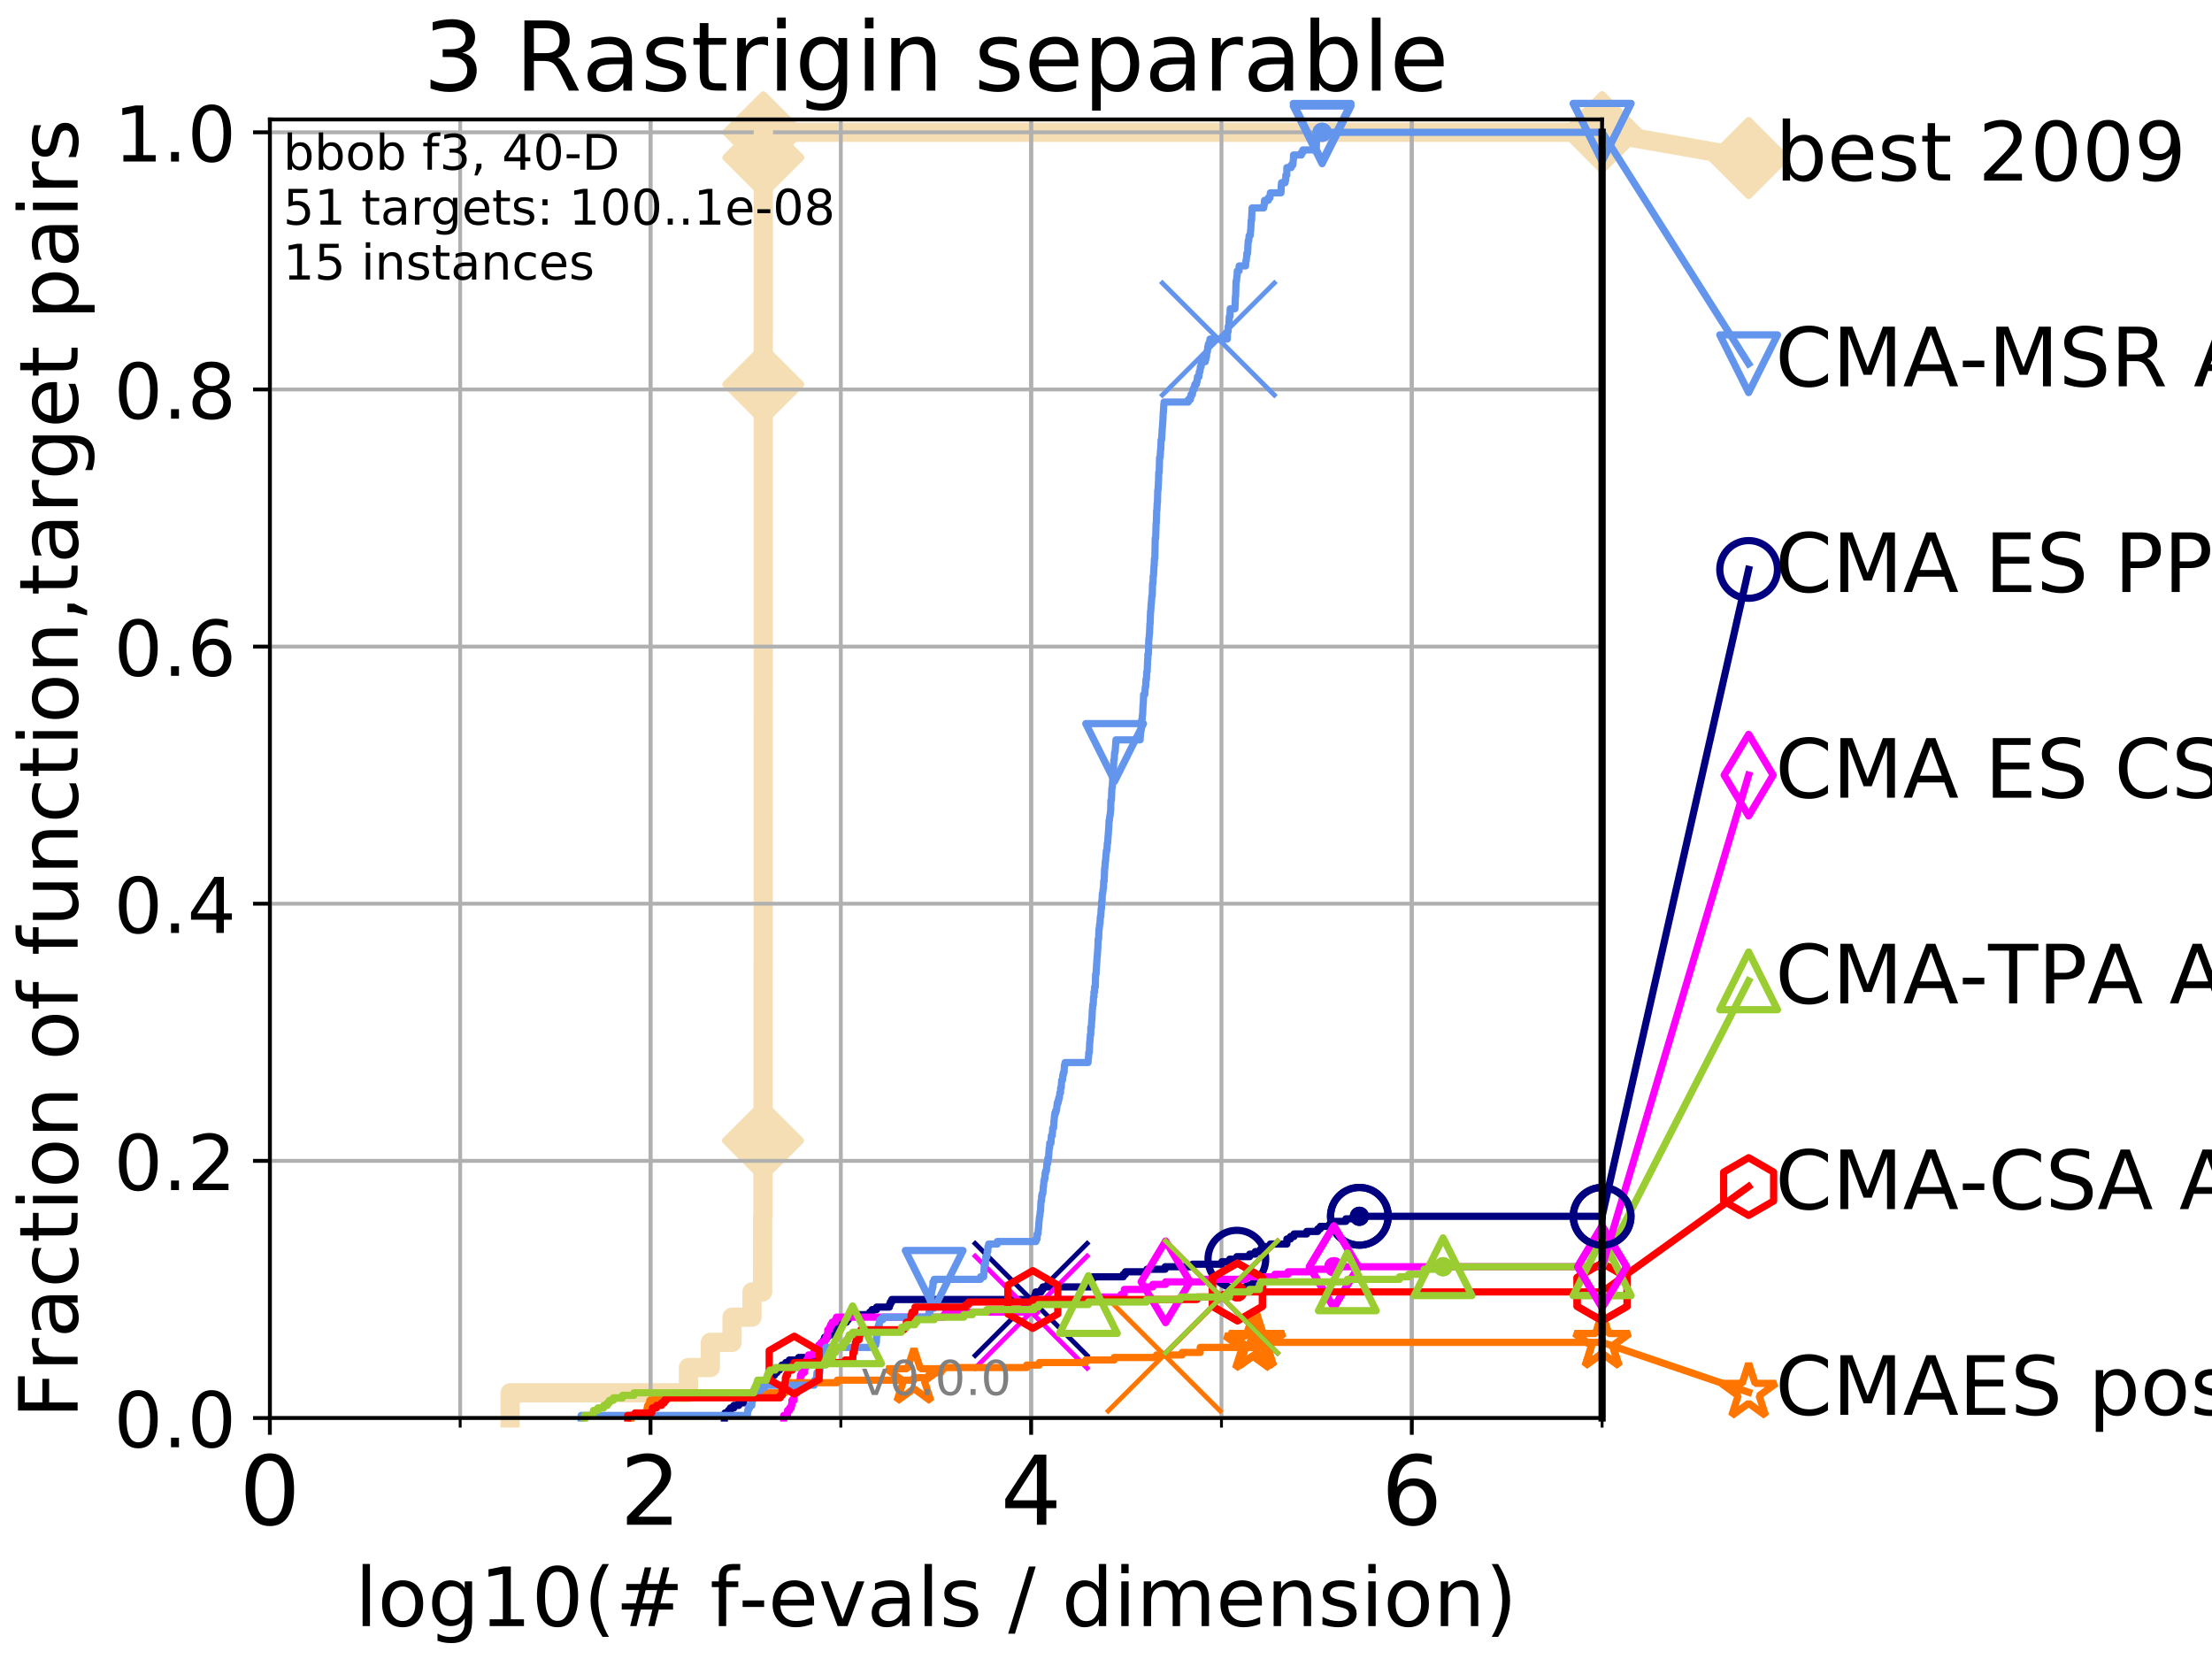 <?xml version="1.0" encoding="utf-8" standalone="no"?>
<!DOCTYPE svg PUBLIC "-//W3C//DTD SVG 1.1//EN"
  "http://www.w3.org/Graphics/SVG/1.1/DTD/svg11.dtd">
<!-- Created with matplotlib (http://matplotlib.org/) -->
<svg height="345pt" version="1.1" viewBox="0 0 460 345" width="460pt" xmlns="http://www.w3.org/2000/svg" xmlns:xlink="http://www.w3.org/1999/xlink">
 <defs>
  <style type="text/css">
*{stroke-linecap:butt;stroke-linejoin:round;}
  </style>
 </defs>
 <g id="figure_1">
  <g id="patch_1">
   <path d="M 0 345.6 
L 460.8 345.6 
L 460.8 0 
L 0 0 
z
" style="fill:#ffffff;"/>
  </g>
  <g id="axes_1">
   <g id="patch_2">
    <path d="M 56.12 294.88 
L 333.168 294.88 
L 333.168 24.84 
L 56.12 24.84 
z
" style="fill:#ffffff;"/>
   </g>
   <g id="line2d_1">
    <path d="M 106.086 294.88 
L 106.086 289.638 
L 143.172 289.638 
L 143.172 284.395 
L 147.73 284.395 
L 147.73 279.153 
L 152.236 279.153 
L 152.236 273.91 
L 156.385 273.91 
L 156.385 268.668 
L 158.588 268.668 
L 158.588 263.425 
L 158.593 263.425 
L 158.593 258.183 
L 158.601 258.183 
L 158.601 252.94 
L 158.661 252.94 
L 158.661 242.455 
L 158.672 242.455 
L 158.672 237.213 
L 158.681 237.213 
L 158.681 226.728 
L 158.683 226.728 
L 158.683 211 
L 158.684 211 
L 158.684 205.758 
L 158.685 205.758 
L 158.685 200.515 
L 158.714 200.515 
L 158.714 190.03 
L 158.715 190.03 
L 158.715 179.546 
L 158.716 179.546 
L 158.716 174.303 
L 158.717 174.303 
L 158.717 169.061 
L 158.718 169.061 
L 158.718 163.818 
L 158.721 163.818 
L 158.721 153.333 
L 158.722 153.333 
L 158.722 148.091 
L 158.723 148.091 
L 158.723 142.848 
L 158.725 142.848 
L 158.725 121.878 
L 158.726 121.878 
L 158.726 106.151 
L 158.727 106.151 
L 158.727 100.908 
L 158.728 100.908 
L 158.728 79.938 
L 158.729 79.938 
L 158.729 69.453 
L 158.73 69.453 
L 158.73 64.211 
L 158.731 64.211 
L 158.731 43.241 
L 158.733 43.241 
L 158.733 32.756 
L 158.734 32.756 
L 158.734 27.514 
L 333.168 27.514 
" style="fill:none;stroke:#f5deb3;stroke-linecap:square;stroke-width:4;"/>
   </g>
   <g id="line2d_2">
    <defs>
     <path d="M -0 7.778 
L 7.778 0 
L 0 -7.778 
L -7.778 -0 
z
" id="m9332432277" style="stroke:#f5deb3;stroke-linejoin:miter;stroke-width:1.5;"/>
    </defs>
    <g>
     <use style="fill:#f5deb3;stroke:#f5deb3;stroke-linejoin:miter;stroke-width:1.5;" x="158.672" xlink:href="#m9332432277" y="237.213"/>
     <use style="fill:#f5deb3;stroke:#f5deb3;stroke-linejoin:miter;stroke-width:1.5;" x="158.728" xlink:href="#m9332432277" y="79.938"/>
     <use style="fill:#f5deb3;stroke:#f5deb3;stroke-linejoin:miter;stroke-width:1.5;" x="158.734" xlink:href="#m9332432277" y="32.756"/>
     <use style="fill:#f5deb3;stroke:#f5deb3;stroke-linejoin:miter;stroke-width:1.5;" x="158.734" xlink:href="#m9332432277" y="27.514"/>
     <use style="fill:#f5deb3;stroke:#f5deb3;stroke-linejoin:miter;stroke-width:1.5;" x="333.168" xlink:href="#m9332432277" y="27.514"/>
    </g>
   </g>
   <g id="line2d_3">
    <path style="fill:none;stroke:#f5deb3;stroke-linecap:square;stroke-width:4;"/>
    <g/>
   </g>
   <g id="line2d_4">
    <path d="M 333.168 27.514 
L 363.643 32.861 
" style="fill:none;stroke:#f5deb3;stroke-linecap:square;stroke-width:4;"/>
    <g>
     <use style="fill:#f5deb3;stroke:#f5deb3;stroke-linejoin:miter;stroke-width:1.5;" x="333.168" xlink:href="#m9332432277" y="27.514"/>
     <use style="fill:#f5deb3;stroke:#f5deb3;stroke-linejoin:miter;stroke-width:1.5;" x="363.643" xlink:href="#m9332432277" y="32.861"/>
    </g>
   </g>
   <g id="matplotlib.axis_1">
    <g id="xtick_1">
     <g id="line2d_5">
      <path clip-path="url(#paa21576362)" d="M 56.12 294.88 
L 56.12 24.84 
" style="fill:none;stroke:#b0b0b0;stroke-linecap:square;stroke-width:0.8;"/>
     </g>
     <g id="line2d_6">
      <defs>
       <path d="M 0 0 
L 0 3.5 
" id="m020549fe93" style="stroke:#000000;stroke-width:0.8;"/>
      </defs>
      <g>
       <use style="stroke:#000000;stroke-width:0.8;" x="56.12" xlink:href="#m020549fe93" y="294.88"/>
      </g>
     </g>
     <g id="text_1">
      <!-- 0 -->
      <defs>
       <path d="M 31.781 66.406 
Q 24.172 66.406 20.328 58.906 
Q 16.5 51.422 16.5 36.375 
Q 16.5 21.391 20.328 13.891 
Q 24.172 6.391 31.781 6.391 
Q 39.453 6.391 43.281 13.891 
Q 47.125 21.391 47.125 36.375 
Q 47.125 51.422 43.281 58.906 
Q 39.453 66.406 31.781 66.406 
z
M 31.781 74.219 
Q 44.047 74.219 50.516 64.516 
Q 56.984 54.828 56.984 36.375 
Q 56.984 17.969 50.516 8.266 
Q 44.047 -1.422 31.781 -1.422 
Q 19.531 -1.422 13.062 8.266 
Q 6.594 17.969 6.594 36.375 
Q 6.594 54.828 13.062 64.516 
Q 19.531 74.219 31.781 74.219 
z
" id="DejaVuSans-30"/>
      </defs>
      <g transform="translate(49.758 317.077)scale(0.2 -0.2)">
       <use xlink:href="#DejaVuSans-30"/>
      </g>
     </g>
    </g>
    <g id="xtick_2">
     <g id="line2d_7">
      <path clip-path="url(#paa21576362)" d="M 135.277 294.88 
L 135.277 24.84 
" style="fill:none;stroke:#b0b0b0;stroke-linecap:square;stroke-width:0.8;"/>
     </g>
     <g id="line2d_8">
      <g>
       <use style="stroke:#000000;stroke-width:0.8;" x="135.277" xlink:href="#m020549fe93" y="294.88"/>
      </g>
     </g>
     <g id="text_2">
      <!-- 2 -->
      <defs>
       <path d="M 19.188 8.297 
L 53.609 8.297 
L 53.609 0 
L 7.328 0 
L 7.328 8.297 
Q 12.938 14.109 22.625 23.891 
Q 32.328 33.688 34.812 36.531 
Q 39.547 41.844 41.422 45.531 
Q 43.312 49.219 43.312 52.781 
Q 43.312 58.594 39.234 62.25 
Q 35.156 65.922 28.609 65.922 
Q 23.969 65.922 18.812 64.312 
Q 13.672 62.703 7.812 59.422 
L 7.812 69.391 
Q 13.766 71.781 18.938 73 
Q 24.125 74.219 28.422 74.219 
Q 39.75 74.219 46.484 68.547 
Q 53.219 62.891 53.219 53.422 
Q 53.219 48.922 51.531 44.891 
Q 49.859 40.875 45.406 35.406 
Q 44.188 33.984 37.641 27.219 
Q 31.109 20.453 19.188 8.297 
z
" id="DejaVuSans-32"/>
      </defs>
      <g transform="translate(128.914 317.077)scale(0.2 -0.2)">
       <use xlink:href="#DejaVuSans-32"/>
      </g>
     </g>
    </g>
    <g id="xtick_3">
     <g id="line2d_9">
      <path clip-path="url(#paa21576362)" d="M 214.433 294.88 
L 214.433 24.84 
" style="fill:none;stroke:#b0b0b0;stroke-linecap:square;stroke-width:0.8;"/>
     </g>
     <g id="line2d_10">
      <g>
       <use style="stroke:#000000;stroke-width:0.8;" x="214.433" xlink:href="#m020549fe93" y="294.88"/>
      </g>
     </g>
     <g id="text_3">
      <!-- 4 -->
      <defs>
       <path d="M 37.797 64.312 
L 12.891 25.391 
L 37.797 25.391 
z
M 35.203 72.906 
L 47.609 72.906 
L 47.609 25.391 
L 58.016 25.391 
L 58.016 17.188 
L 47.609 17.188 
L 47.609 0 
L 37.797 0 
L 37.797 17.188 
L 4.891 17.188 
L 4.891 26.703 
z
" id="DejaVuSans-34"/>
      </defs>
      <g transform="translate(208.071 317.077)scale(0.2 -0.2)">
       <use xlink:href="#DejaVuSans-34"/>
      </g>
     </g>
    </g>
    <g id="xtick_4">
     <g id="line2d_11">
      <path clip-path="url(#paa21576362)" d="M 293.59 294.88 
L 293.59 24.84 
" style="fill:none;stroke:#b0b0b0;stroke-linecap:square;stroke-width:0.8;"/>
     </g>
     <g id="line2d_12">
      <g>
       <use style="stroke:#000000;stroke-width:0.8;" x="293.59" xlink:href="#m020549fe93" y="294.88"/>
      </g>
     </g>
     <g id="text_4">
      <!-- 6 -->
      <defs>
       <path d="M 33.016 40.375 
Q 26.375 40.375 22.484 35.828 
Q 18.609 31.297 18.609 23.391 
Q 18.609 15.531 22.484 10.953 
Q 26.375 6.391 33.016 6.391 
Q 39.656 6.391 43.531 10.953 
Q 47.406 15.531 47.406 23.391 
Q 47.406 31.297 43.531 35.828 
Q 39.656 40.375 33.016 40.375 
z
M 52.594 71.297 
L 52.594 62.312 
Q 48.875 64.062 45.094 64.984 
Q 41.312 65.922 37.594 65.922 
Q 27.828 65.922 22.672 59.328 
Q 17.531 52.734 16.797 39.406 
Q 19.672 43.656 24.016 45.922 
Q 28.375 48.188 33.594 48.188 
Q 44.578 48.188 50.953 41.516 
Q 57.328 34.859 57.328 23.391 
Q 57.328 12.156 50.688 5.359 
Q 44.047 -1.422 33.016 -1.422 
Q 20.359 -1.422 13.672 8.266 
Q 6.984 17.969 6.984 36.375 
Q 6.984 53.656 15.188 63.938 
Q 23.391 74.219 37.203 74.219 
Q 40.922 74.219 44.703 73.484 
Q 48.484 72.75 52.594 71.297 
z
" id="DejaVuSans-36"/>
      </defs>
      <g transform="translate(287.227 317.077)scale(0.2 -0.2)">
       <use xlink:href="#DejaVuSans-36"/>
      </g>
     </g>
    </g>
    <g id="xtick_5">
     <g id="line2d_13">
      <path clip-path="url(#paa21576362)" d="M 56.12 294.88 
L 56.12 24.84 
" style="fill:none;stroke:#b0b0b0;stroke-linecap:square;stroke-width:0.8;"/>
     </g>
     <g id="line2d_14">
      <defs>
       <path d="M 0 0 
L 0 2 
" id="m6210035a79" style="stroke:#000000;stroke-width:0.6;"/>
      </defs>
      <g>
       <use style="stroke:#000000;stroke-width:0.6;" x="56.12" xlink:href="#m6210035a79" y="294.88"/>
      </g>
     </g>
    </g>
    <g id="xtick_6">
     <g id="line2d_15">
      <path clip-path="url(#paa21576362)" d="M 95.698 294.88 
L 95.698 24.84 
" style="fill:none;stroke:#b0b0b0;stroke-linecap:square;stroke-width:0.8;"/>
     </g>
     <g id="line2d_16">
      <g>
       <use style="stroke:#000000;stroke-width:0.6;" x="95.698" xlink:href="#m6210035a79" y="294.88"/>
      </g>
     </g>
    </g>
    <g id="xtick_7">
     <g id="line2d_17">
      <path clip-path="url(#paa21576362)" d="M 135.277 294.88 
L 135.277 24.84 
" style="fill:none;stroke:#b0b0b0;stroke-linecap:square;stroke-width:0.8;"/>
     </g>
     <g id="line2d_18">
      <g>
       <use style="stroke:#000000;stroke-width:0.6;" x="135.277" xlink:href="#m6210035a79" y="294.88"/>
      </g>
     </g>
    </g>
    <g id="xtick_8">
     <g id="line2d_19">
      <path clip-path="url(#paa21576362)" d="M 174.855 294.88 
L 174.855 24.84 
" style="fill:none;stroke:#b0b0b0;stroke-linecap:square;stroke-width:0.8;"/>
     </g>
     <g id="line2d_20">
      <g>
       <use style="stroke:#000000;stroke-width:0.6;" x="174.855" xlink:href="#m6210035a79" y="294.88"/>
      </g>
     </g>
    </g>
    <g id="xtick_9">
     <g id="line2d_21">
      <path clip-path="url(#paa21576362)" d="M 214.433 294.88 
L 214.433 24.84 
" style="fill:none;stroke:#b0b0b0;stroke-linecap:square;stroke-width:0.8;"/>
     </g>
     <g id="line2d_22">
      <g>
       <use style="stroke:#000000;stroke-width:0.6;" x="214.433" xlink:href="#m6210035a79" y="294.88"/>
      </g>
     </g>
    </g>
    <g id="xtick_10">
     <g id="line2d_23">
      <path clip-path="url(#paa21576362)" d="M 254.011 294.88 
L 254.011 24.84 
" style="fill:none;stroke:#b0b0b0;stroke-linecap:square;stroke-width:0.8;"/>
     </g>
     <g id="line2d_24">
      <g>
       <use style="stroke:#000000;stroke-width:0.6;" x="254.011" xlink:href="#m6210035a79" y="294.88"/>
      </g>
     </g>
    </g>
    <g id="xtick_11">
     <g id="line2d_25">
      <path clip-path="url(#paa21576362)" d="M 293.59 294.88 
L 293.59 24.84 
" style="fill:none;stroke:#b0b0b0;stroke-linecap:square;stroke-width:0.8;"/>
     </g>
     <g id="line2d_26">
      <g>
       <use style="stroke:#000000;stroke-width:0.6;" x="293.59" xlink:href="#m6210035a79" y="294.88"/>
      </g>
     </g>
    </g>
    <g id="xtick_12">
     <g id="line2d_27">
      <path clip-path="url(#paa21576362)" d="M 333.168 294.88 
L 333.168 24.84 
" style="fill:none;stroke:#b0b0b0;stroke-linecap:square;stroke-width:0.8;"/>
     </g>
     <g id="line2d_28">
      <g>
       <use style="stroke:#000000;stroke-width:0.6;" x="333.168" xlink:href="#m6210035a79" y="294.88"/>
      </g>
     </g>
    </g>
    <g id="text_5">
     <!-- log10(# f-evals / dimension) -->
     <defs>
      <path d="M 9.422 75.984 
L 18.406 75.984 
L 18.406 0 
L 9.422 0 
z
" id="DejaVuSans-6c"/>
      <path d="M 30.609 48.391 
Q 23.391 48.391 19.188 42.75 
Q 14.984 37.109 14.984 27.297 
Q 14.984 17.484 19.156 11.844 
Q 23.344 6.203 30.609 6.203 
Q 37.797 6.203 41.984 11.859 
Q 46.188 17.531 46.188 27.297 
Q 46.188 37.016 41.984 42.703 
Q 37.797 48.391 30.609 48.391 
z
M 30.609 56 
Q 42.328 56 49.016 48.375 
Q 55.719 40.766 55.719 27.297 
Q 55.719 13.875 49.016 6.219 
Q 42.328 -1.422 30.609 -1.422 
Q 18.844 -1.422 12.172 6.219 
Q 5.516 13.875 5.516 27.297 
Q 5.516 40.766 12.172 48.375 
Q 18.844 56 30.609 56 
z
" id="DejaVuSans-6f"/>
      <path d="M 45.406 27.984 
Q 45.406 37.75 41.375 43.109 
Q 37.359 48.484 30.078 48.484 
Q 22.859 48.484 18.828 43.109 
Q 14.797 37.75 14.797 27.984 
Q 14.797 18.266 18.828 12.891 
Q 22.859 7.516 30.078 7.516 
Q 37.359 7.516 41.375 12.891 
Q 45.406 18.266 45.406 27.984 
z
M 54.391 6.781 
Q 54.391 -7.172 48.188 -13.984 
Q 42 -20.797 29.203 -20.797 
Q 24.469 -20.797 20.266 -20.094 
Q 16.062 -19.391 12.109 -17.922 
L 12.109 -9.188 
Q 16.062 -11.328 19.922 -12.344 
Q 23.781 -13.375 27.781 -13.375 
Q 36.625 -13.375 41.016 -8.766 
Q 45.406 -4.156 45.406 5.172 
L 45.406 9.625 
Q 42.625 4.781 38.281 2.391 
Q 33.938 0 27.875 0 
Q 17.828 0 11.672 7.656 
Q 5.516 15.328 5.516 27.984 
Q 5.516 40.672 11.672 48.328 
Q 17.828 56 27.875 56 
Q 33.938 56 38.281 53.609 
Q 42.625 51.219 45.406 46.391 
L 45.406 54.688 
L 54.391 54.688 
z
" id="DejaVuSans-67"/>
      <path d="M 12.406 8.297 
L 28.516 8.297 
L 28.516 63.922 
L 10.984 60.406 
L 10.984 69.391 
L 28.422 72.906 
L 38.281 72.906 
L 38.281 8.297 
L 54.391 8.297 
L 54.391 0 
L 12.406 0 
z
" id="DejaVuSans-31"/>
      <path d="M 31 75.875 
Q 24.469 64.656 21.281 53.656 
Q 18.109 42.672 18.109 31.391 
Q 18.109 20.125 21.312 9.062 
Q 24.516 -2 31 -13.188 
L 23.188 -13.188 
Q 15.875 -1.703 12.234 9.375 
Q 8.594 20.453 8.594 31.391 
Q 8.594 42.281 12.203 53.312 
Q 15.828 64.359 23.188 75.875 
z
" id="DejaVuSans-28"/>
      <path d="M 51.125 44 
L 36.922 44 
L 32.812 27.688 
L 47.125 27.688 
z
M 43.797 71.781 
L 38.719 51.516 
L 52.984 51.516 
L 58.109 71.781 
L 65.922 71.781 
L 60.891 51.516 
L 76.125 51.516 
L 76.125 44 
L 58.984 44 
L 54.984 27.688 
L 70.516 27.688 
L 70.516 20.219 
L 53.078 20.219 
L 48 0 
L 40.188 0 
L 45.219 20.219 
L 30.906 20.219 
L 25.875 0 
L 18.016 0 
L 23.094 20.219 
L 7.719 20.219 
L 7.719 27.688 
L 24.906 27.688 
L 29 44 
L 13.281 44 
L 13.281 51.516 
L 30.906 51.516 
L 35.891 71.781 
z
" id="DejaVuSans-23"/>
      <path id="DejaVuSans-20"/>
      <path d="M 37.109 75.984 
L 37.109 68.5 
L 28.516 68.5 
Q 23.688 68.5 21.797 66.547 
Q 19.922 64.594 19.922 59.516 
L 19.922 54.688 
L 34.719 54.688 
L 34.719 47.703 
L 19.922 47.703 
L 19.922 0 
L 10.891 0 
L 10.891 47.703 
L 2.297 47.703 
L 2.297 54.688 
L 10.891 54.688 
L 10.891 58.5 
Q 10.891 67.625 15.141 71.797 
Q 19.391 75.984 28.609 75.984 
z
" id="DejaVuSans-66"/>
      <path d="M 4.891 31.391 
L 31.203 31.391 
L 31.203 23.391 
L 4.891 23.391 
z
" id="DejaVuSans-2d"/>
      <path d="M 56.203 29.594 
L 56.203 25.203 
L 14.891 25.203 
Q 15.484 15.922 20.484 11.062 
Q 25.484 6.203 34.422 6.203 
Q 39.594 6.203 44.453 7.469 
Q 49.312 8.734 54.109 11.281 
L 54.109 2.781 
Q 49.266 0.734 44.188 -0.344 
Q 39.109 -1.422 33.891 -1.422 
Q 20.797 -1.422 13.156 6.188 
Q 5.516 13.812 5.516 26.812 
Q 5.516 40.234 12.766 48.109 
Q 20.016 56 32.328 56 
Q 43.359 56 49.781 48.891 
Q 56.203 41.797 56.203 29.594 
z
M 47.219 32.234 
Q 47.125 39.594 43.094 43.984 
Q 39.062 48.391 32.422 48.391 
Q 24.906 48.391 20.391 44.141 
Q 15.875 39.891 15.188 32.172 
z
" id="DejaVuSans-65"/>
      <path d="M 2.984 54.688 
L 12.5 54.688 
L 29.594 8.797 
L 46.688 54.688 
L 56.203 54.688 
L 35.688 0 
L 23.484 0 
z
" id="DejaVuSans-76"/>
      <path d="M 34.281 27.484 
Q 23.391 27.484 19.188 25 
Q 14.984 22.516 14.984 16.5 
Q 14.984 11.719 18.141 8.906 
Q 21.297 6.109 26.703 6.109 
Q 34.188 6.109 38.703 11.406 
Q 43.219 16.703 43.219 25.484 
L 43.219 27.484 
z
M 52.203 31.203 
L 52.203 0 
L 43.219 0 
L 43.219 8.297 
Q 40.141 3.328 35.547 0.953 
Q 30.953 -1.422 24.312 -1.422 
Q 15.922 -1.422 10.953 3.297 
Q 6 8.016 6 15.922 
Q 6 25.141 12.172 29.828 
Q 18.359 34.516 30.609 34.516 
L 43.219 34.516 
L 43.219 35.406 
Q 43.219 41.609 39.141 45 
Q 35.062 48.391 27.688 48.391 
Q 23 48.391 18.547 47.266 
Q 14.109 46.141 10.016 43.891 
L 10.016 52.203 
Q 14.938 54.109 19.578 55.047 
Q 24.219 56 28.609 56 
Q 40.484 56 46.344 49.844 
Q 52.203 43.703 52.203 31.203 
z
" id="DejaVuSans-61"/>
      <path d="M 44.281 53.078 
L 44.281 44.578 
Q 40.484 46.531 36.375 47.5 
Q 32.281 48.484 27.875 48.484 
Q 21.188 48.484 17.844 46.438 
Q 14.5 44.391 14.5 40.281 
Q 14.5 37.156 16.891 35.375 
Q 19.281 33.594 26.516 31.984 
L 29.594 31.297 
Q 39.156 29.25 43.188 25.516 
Q 47.219 21.781 47.219 15.094 
Q 47.219 7.469 41.188 3.016 
Q 35.156 -1.422 24.609 -1.422 
Q 20.219 -1.422 15.453 -0.562 
Q 10.688 0.297 5.422 2 
L 5.422 11.281 
Q 10.406 8.688 15.234 7.391 
Q 20.062 6.109 24.812 6.109 
Q 31.156 6.109 34.562 8.281 
Q 37.984 10.453 37.984 14.406 
Q 37.984 18.062 35.516 20.016 
Q 33.062 21.969 24.703 23.781 
L 21.578 24.516 
Q 13.234 26.266 9.516 29.906 
Q 5.812 33.547 5.812 39.891 
Q 5.812 47.609 11.281 51.797 
Q 16.75 56 26.812 56 
Q 31.781 56 36.172 55.266 
Q 40.578 54.547 44.281 53.078 
z
" id="DejaVuSans-73"/>
      <path d="M 25.391 72.906 
L 33.688 72.906 
L 8.297 -9.281 
L 0 -9.281 
z
" id="DejaVuSans-2f"/>
      <path d="M 45.406 46.391 
L 45.406 75.984 
L 54.391 75.984 
L 54.391 0 
L 45.406 0 
L 45.406 8.203 
Q 42.578 3.328 38.25 0.953 
Q 33.938 -1.422 27.875 -1.422 
Q 17.969 -1.422 11.734 6.484 
Q 5.516 14.406 5.516 27.297 
Q 5.516 40.188 11.734 48.094 
Q 17.969 56 27.875 56 
Q 33.938 56 38.25 53.625 
Q 42.578 51.266 45.406 46.391 
z
M 14.797 27.297 
Q 14.797 17.391 18.875 11.75 
Q 22.953 6.109 30.078 6.109 
Q 37.203 6.109 41.297 11.75 
Q 45.406 17.391 45.406 27.297 
Q 45.406 37.203 41.297 42.844 
Q 37.203 48.484 30.078 48.484 
Q 22.953 48.484 18.875 42.844 
Q 14.797 37.203 14.797 27.297 
z
" id="DejaVuSans-64"/>
      <path d="M 9.422 54.688 
L 18.406 54.688 
L 18.406 0 
L 9.422 0 
z
M 9.422 75.984 
L 18.406 75.984 
L 18.406 64.594 
L 9.422 64.594 
z
" id="DejaVuSans-69"/>
      <path d="M 52 44.188 
Q 55.375 50.25 60.062 53.125 
Q 64.75 56 71.094 56 
Q 79.641 56 84.281 50.016 
Q 88.922 44.047 88.922 33.016 
L 88.922 0 
L 79.891 0 
L 79.891 32.719 
Q 79.891 40.578 77.094 44.375 
Q 74.312 48.188 68.609 48.188 
Q 61.625 48.188 57.562 43.547 
Q 53.516 38.922 53.516 30.906 
L 53.516 0 
L 44.484 0 
L 44.484 32.719 
Q 44.484 40.625 41.703 44.406 
Q 38.922 48.188 33.109 48.188 
Q 26.219 48.188 22.156 43.531 
Q 18.109 38.875 18.109 30.906 
L 18.109 0 
L 9.078 0 
L 9.078 54.688 
L 18.109 54.688 
L 18.109 46.188 
Q 21.188 51.219 25.484 53.609 
Q 29.781 56 35.688 56 
Q 41.656 56 45.828 52.969 
Q 50 49.953 52 44.188 
z
" id="DejaVuSans-6d"/>
      <path d="M 54.891 33.016 
L 54.891 0 
L 45.906 0 
L 45.906 32.719 
Q 45.906 40.484 42.875 44.328 
Q 39.844 48.188 33.797 48.188 
Q 26.516 48.188 22.312 43.547 
Q 18.109 38.922 18.109 30.906 
L 18.109 0 
L 9.078 0 
L 9.078 54.688 
L 18.109 54.688 
L 18.109 46.188 
Q 21.344 51.125 25.703 53.562 
Q 30.078 56 35.797 56 
Q 45.219 56 50.047 50.172 
Q 54.891 44.344 54.891 33.016 
z
" id="DejaVuSans-6e"/>
      <path d="M 8.016 75.875 
L 15.828 75.875 
Q 23.141 64.359 26.781 53.312 
Q 30.422 42.281 30.422 31.391 
Q 30.422 20.453 26.781 9.375 
Q 23.141 -1.703 15.828 -13.188 
L 8.016 -13.188 
Q 14.5 -2 17.703 9.062 
Q 20.906 20.125 20.906 31.391 
Q 20.906 42.672 17.703 53.656 
Q 14.5 64.656 8.016 75.875 
z
" id="DejaVuSans-29"/>
     </defs>
     <g transform="translate(73.803 338.154)scale(0.17 -0.17)">
      <use xlink:href="#DejaVuSans-6c"/>
      <use x="27.783" xlink:href="#DejaVuSans-6f"/>
      <use x="88.965" xlink:href="#DejaVuSans-67"/>
      <use x="152.441" xlink:href="#DejaVuSans-31"/>
      <use x="216.064" xlink:href="#DejaVuSans-30"/>
      <use x="279.688" xlink:href="#DejaVuSans-28"/>
      <use x="318.701" xlink:href="#DejaVuSans-23"/>
      <use x="402.49" xlink:href="#DejaVuSans-20"/>
      <use x="434.277" xlink:href="#DejaVuSans-66"/>
      <use x="469.404" xlink:href="#DejaVuSans-2d"/>
      <use x="505.488" xlink:href="#DejaVuSans-65"/>
      <use x="567.012" xlink:href="#DejaVuSans-76"/>
      <use x="626.191" xlink:href="#DejaVuSans-61"/>
      <use x="687.471" xlink:href="#DejaVuSans-6c"/>
      <use x="715.254" xlink:href="#DejaVuSans-73"/>
      <use x="767.354" xlink:href="#DejaVuSans-20"/>
      <use x="799.141" xlink:href="#DejaVuSans-2f"/>
      <use x="832.832" xlink:href="#DejaVuSans-20"/>
      <use x="864.619" xlink:href="#DejaVuSans-64"/>
      <use x="928.096" xlink:href="#DejaVuSans-69"/>
      <use x="955.879" xlink:href="#DejaVuSans-6d"/>
      <use x="1053.291" xlink:href="#DejaVuSans-65"/>
      <use x="1114.814" xlink:href="#DejaVuSans-6e"/>
      <use x="1178.193" xlink:href="#DejaVuSans-73"/>
      <use x="1230.293" xlink:href="#DejaVuSans-69"/>
      <use x="1258.076" xlink:href="#DejaVuSans-6f"/>
      <use x="1319.258" xlink:href="#DejaVuSans-6e"/>
      <use x="1382.637" xlink:href="#DejaVuSans-29"/>
     </g>
    </g>
   </g>
   <g id="matplotlib.axis_2">
    <g id="ytick_1">
     <g id="line2d_29">
      <path clip-path="url(#paa21576362)" d="M 56.12 294.88 
L 333.168 294.88 
" style="fill:none;stroke:#b0b0b0;stroke-linecap:square;stroke-width:0.8;"/>
     </g>
     <g id="line2d_30">
      <defs>
       <path d="M 0 0 
L -3.5 0 
" id="me3c5185b1d" style="stroke:#000000;stroke-width:0.8;"/>
      </defs>
      <g>
       <use style="stroke:#000000;stroke-width:0.8;" x="56.12" xlink:href="#me3c5185b1d" y="294.88"/>
      </g>
     </g>
     <g id="text_6">
      <!-- 0.0 -->
      <defs>
       <path d="M 10.688 12.406 
L 21 12.406 
L 21 0 
L 10.688 0 
z
" id="DejaVuSans-2e"/>
      </defs>
      <g transform="translate(23.675 300.959)scale(0.16 -0.16)">
       <use xlink:href="#DejaVuSans-30"/>
       <use x="63.623" xlink:href="#DejaVuSans-2e"/>
       <use x="95.41" xlink:href="#DejaVuSans-30"/>
      </g>
     </g>
    </g>
    <g id="ytick_2">
     <g id="line2d_31">
      <path clip-path="url(#paa21576362)" d="M 56.12 241.407 
L 333.168 241.407 
" style="fill:none;stroke:#b0b0b0;stroke-linecap:square;stroke-width:0.8;"/>
     </g>
     <g id="line2d_32">
      <g>
       <use style="stroke:#000000;stroke-width:0.8;" x="56.12" xlink:href="#me3c5185b1d" y="241.407"/>
      </g>
     </g>
     <g id="text_7">
      <!-- 0.2 -->
      <g transform="translate(23.675 247.485)scale(0.16 -0.16)">
       <use xlink:href="#DejaVuSans-30"/>
       <use x="63.623" xlink:href="#DejaVuSans-2e"/>
       <use x="95.41" xlink:href="#DejaVuSans-32"/>
      </g>
     </g>
    </g>
    <g id="ytick_3">
     <g id="line2d_33">
      <path clip-path="url(#paa21576362)" d="M 56.12 187.933 
L 333.168 187.933 
" style="fill:none;stroke:#b0b0b0;stroke-linecap:square;stroke-width:0.8;"/>
     </g>
     <g id="line2d_34">
      <g>
       <use style="stroke:#000000;stroke-width:0.8;" x="56.12" xlink:href="#me3c5185b1d" y="187.933"/>
      </g>
     </g>
     <g id="text_8">
      <!-- 0.4 -->
      <g transform="translate(23.675 194.012)scale(0.16 -0.16)">
       <use xlink:href="#DejaVuSans-30"/>
       <use x="63.623" xlink:href="#DejaVuSans-2e"/>
       <use x="95.41" xlink:href="#DejaVuSans-34"/>
      </g>
     </g>
    </g>
    <g id="ytick_4">
     <g id="line2d_35">
      <path clip-path="url(#paa21576362)" d="M 56.12 134.46 
L 333.168 134.46 
" style="fill:none;stroke:#b0b0b0;stroke-linecap:square;stroke-width:0.8;"/>
     </g>
     <g id="line2d_36">
      <g>
       <use style="stroke:#000000;stroke-width:0.8;" x="56.12" xlink:href="#me3c5185b1d" y="134.46"/>
      </g>
     </g>
     <g id="text_9">
      <!-- 0.6 -->
      <g transform="translate(23.675 140.539)scale(0.16 -0.16)">
       <use xlink:href="#DejaVuSans-30"/>
       <use x="63.623" xlink:href="#DejaVuSans-2e"/>
       <use x="95.41" xlink:href="#DejaVuSans-36"/>
      </g>
     </g>
    </g>
    <g id="ytick_5">
     <g id="line2d_37">
      <path clip-path="url(#paa21576362)" d="M 56.12 80.987 
L 333.168 80.987 
" style="fill:none;stroke:#b0b0b0;stroke-linecap:square;stroke-width:0.8;"/>
     </g>
     <g id="line2d_38">
      <g>
       <use style="stroke:#000000;stroke-width:0.8;" x="56.12" xlink:href="#me3c5185b1d" y="80.987"/>
      </g>
     </g>
     <g id="text_10">
      <!-- 0.8 -->
      <defs>
       <path d="M 31.781 34.625 
Q 24.75 34.625 20.719 30.859 
Q 16.703 27.094 16.703 20.516 
Q 16.703 13.922 20.719 10.156 
Q 24.75 6.391 31.781 6.391 
Q 38.812 6.391 42.859 10.172 
Q 46.922 13.969 46.922 20.516 
Q 46.922 27.094 42.891 30.859 
Q 38.875 34.625 31.781 34.625 
z
M 21.922 38.812 
Q 15.578 40.375 12.031 44.719 
Q 8.5 49.078 8.5 55.328 
Q 8.5 64.062 14.719 69.141 
Q 20.953 74.219 31.781 74.219 
Q 42.672 74.219 48.875 69.141 
Q 55.078 64.062 55.078 55.328 
Q 55.078 49.078 51.531 44.719 
Q 48 40.375 41.703 38.812 
Q 48.828 37.156 52.797 32.312 
Q 56.781 27.484 56.781 20.516 
Q 56.781 9.906 50.312 4.234 
Q 43.844 -1.422 31.781 -1.422 
Q 19.734 -1.422 13.25 4.234 
Q 6.781 9.906 6.781 20.516 
Q 6.781 27.484 10.781 32.312 
Q 14.797 37.156 21.922 38.812 
z
M 18.312 54.391 
Q 18.312 48.734 21.844 45.562 
Q 25.391 42.391 31.781 42.391 
Q 38.141 42.391 41.719 45.562 
Q 45.312 48.734 45.312 54.391 
Q 45.312 60.062 41.719 63.234 
Q 38.141 66.406 31.781 66.406 
Q 25.391 66.406 21.844 63.234 
Q 18.312 60.062 18.312 54.391 
z
" id="DejaVuSans-38"/>
      </defs>
      <g transform="translate(23.675 87.066)scale(0.16 -0.16)">
       <use xlink:href="#DejaVuSans-30"/>
       <use x="63.623" xlink:href="#DejaVuSans-2e"/>
       <use x="95.41" xlink:href="#DejaVuSans-38"/>
      </g>
     </g>
    </g>
    <g id="ytick_6">
     <g id="line2d_39">
      <path clip-path="url(#paa21576362)" d="M 56.12 27.514 
L 333.168 27.514 
" style="fill:none;stroke:#b0b0b0;stroke-linecap:square;stroke-width:0.8;"/>
     </g>
     <g id="line2d_40">
      <g>
       <use style="stroke:#000000;stroke-width:0.8;" x="56.12" xlink:href="#me3c5185b1d" y="27.514"/>
      </g>
     </g>
     <g id="text_11">
      <!-- 1.0 -->
      <g transform="translate(23.675 33.592)scale(0.16 -0.16)">
       <use xlink:href="#DejaVuSans-31"/>
       <use x="63.623" xlink:href="#DejaVuSans-2e"/>
       <use x="95.41" xlink:href="#DejaVuSans-30"/>
      </g>
     </g>
    </g>
    <g id="text_12">
     <!-- Fraction of function,target pairs -->
     <defs>
      <path d="M 9.812 72.906 
L 51.703 72.906 
L 51.703 64.594 
L 19.672 64.594 
L 19.672 43.109 
L 48.578 43.109 
L 48.578 34.812 
L 19.672 34.812 
L 19.672 0 
L 9.812 0 
z
" id="DejaVuSans-46"/>
      <path d="M 41.109 46.297 
Q 39.594 47.172 37.812 47.578 
Q 36.031 48 33.891 48 
Q 26.266 48 22.188 43.047 
Q 18.109 38.094 18.109 28.812 
L 18.109 0 
L 9.078 0 
L 9.078 54.688 
L 18.109 54.688 
L 18.109 46.188 
Q 20.953 51.172 25.484 53.578 
Q 30.031 56 36.531 56 
Q 37.453 56 38.578 55.875 
Q 39.703 55.766 41.062 55.516 
z
" id="DejaVuSans-72"/>
      <path d="M 48.781 52.594 
L 48.781 44.188 
Q 44.969 46.297 41.141 47.344 
Q 37.312 48.391 33.406 48.391 
Q 24.656 48.391 19.812 42.844 
Q 14.984 37.312 14.984 27.297 
Q 14.984 17.281 19.812 11.734 
Q 24.656 6.203 33.406 6.203 
Q 37.312 6.203 41.141 7.25 
Q 44.969 8.297 48.781 10.406 
L 48.781 2.094 
Q 45.016 0.344 40.984 -0.531 
Q 36.969 -1.422 32.422 -1.422 
Q 20.062 -1.422 12.781 6.344 
Q 5.516 14.109 5.516 27.297 
Q 5.516 40.672 12.859 48.328 
Q 20.219 56 33.016 56 
Q 37.156 56 41.109 55.141 
Q 45.062 54.297 48.781 52.594 
z
" id="DejaVuSans-63"/>
      <path d="M 18.312 70.219 
L 18.312 54.688 
L 36.812 54.688 
L 36.812 47.703 
L 18.312 47.703 
L 18.312 18.016 
Q 18.312 11.328 20.141 9.422 
Q 21.969 7.516 27.594 7.516 
L 36.812 7.516 
L 36.812 0 
L 27.594 0 
Q 17.188 0 13.234 3.875 
Q 9.281 7.766 9.281 18.016 
L 9.281 47.703 
L 2.688 47.703 
L 2.688 54.688 
L 9.281 54.688 
L 9.281 70.219 
z
" id="DejaVuSans-74"/>
      <path d="M 8.5 21.578 
L 8.5 54.688 
L 17.484 54.688 
L 17.484 21.922 
Q 17.484 14.156 20.5 10.266 
Q 23.531 6.391 29.594 6.391 
Q 36.859 6.391 41.078 11.031 
Q 45.312 15.672 45.312 23.688 
L 45.312 54.688 
L 54.297 54.688 
L 54.297 0 
L 45.312 0 
L 45.312 8.406 
Q 42.047 3.422 37.719 1 
Q 33.406 -1.422 27.688 -1.422 
Q 18.266 -1.422 13.375 4.438 
Q 8.5 10.297 8.5 21.578 
z
M 31.109 56 
z
" id="DejaVuSans-75"/>
      <path d="M 11.719 12.406 
L 22.016 12.406 
L 22.016 4 
L 14.016 -11.625 
L 7.719 -11.625 
L 11.719 4 
z
" id="DejaVuSans-2c"/>
      <path d="M 18.109 8.203 
L 18.109 -20.797 
L 9.078 -20.797 
L 9.078 54.688 
L 18.109 54.688 
L 18.109 46.391 
Q 20.953 51.266 25.266 53.625 
Q 29.594 56 35.594 56 
Q 45.562 56 51.781 48.094 
Q 58.016 40.188 58.016 27.297 
Q 58.016 14.406 51.781 6.484 
Q 45.562 -1.422 35.594 -1.422 
Q 29.594 -1.422 25.266 0.953 
Q 20.953 3.328 18.109 8.203 
z
M 48.688 27.297 
Q 48.688 37.203 44.609 42.844 
Q 40.531 48.484 33.406 48.484 
Q 26.266 48.484 22.188 42.844 
Q 18.109 37.203 18.109 27.297 
Q 18.109 17.391 22.188 11.75 
Q 26.266 6.109 33.406 6.109 
Q 40.531 6.109 44.609 11.75 
Q 48.688 17.391 48.688 27.297 
z
" id="DejaVuSans-70"/>
     </defs>
     <g transform="translate(16.14 294.999)rotate(-90)scale(0.17 -0.17)">
      <use xlink:href="#DejaVuSans-46"/>
      <use x="57.41" xlink:href="#DejaVuSans-72"/>
      <use x="98.523" xlink:href="#DejaVuSans-61"/>
      <use x="159.803" xlink:href="#DejaVuSans-63"/>
      <use x="214.783" xlink:href="#DejaVuSans-74"/>
      <use x="253.992" xlink:href="#DejaVuSans-69"/>
      <use x="281.775" xlink:href="#DejaVuSans-6f"/>
      <use x="342.957" xlink:href="#DejaVuSans-6e"/>
      <use x="406.336" xlink:href="#DejaVuSans-20"/>
      <use x="438.123" xlink:href="#DejaVuSans-6f"/>
      <use x="499.305" xlink:href="#DejaVuSans-66"/>
      <use x="534.51" xlink:href="#DejaVuSans-20"/>
      <use x="566.297" xlink:href="#DejaVuSans-66"/>
      <use x="601.502" xlink:href="#DejaVuSans-75"/>
      <use x="664.881" xlink:href="#DejaVuSans-6e"/>
      <use x="728.26" xlink:href="#DejaVuSans-63"/>
      <use x="783.24" xlink:href="#DejaVuSans-74"/>
      <use x="822.449" xlink:href="#DejaVuSans-69"/>
      <use x="850.232" xlink:href="#DejaVuSans-6f"/>
      <use x="911.414" xlink:href="#DejaVuSans-6e"/>
      <use x="974.793" xlink:href="#DejaVuSans-2c"/>
      <use x="1006.58" xlink:href="#DejaVuSans-74"/>
      <use x="1045.789" xlink:href="#DejaVuSans-61"/>
      <use x="1107.068" xlink:href="#DejaVuSans-72"/>
      <use x="1148.166" xlink:href="#DejaVuSans-67"/>
      <use x="1211.643" xlink:href="#DejaVuSans-65"/>
      <use x="1273.166" xlink:href="#DejaVuSans-74"/>
      <use x="1312.375" xlink:href="#DejaVuSans-20"/>
      <use x="1344.162" xlink:href="#DejaVuSans-70"/>
      <use x="1407.639" xlink:href="#DejaVuSans-61"/>
      <use x="1468.918" xlink:href="#DejaVuSans-69"/>
      <use x="1496.701" xlink:href="#DejaVuSans-72"/>
      <use x="1537.814" xlink:href="#DejaVuSans-73"/>
     </g>
    </g>
   </g>
   <g id="line2d_41">
    <defs>
     <path d="M 0 1.5 
C 0.398 1.5 0.779 1.342 1.061 1.061 
C 1.342 0.779 1.5 0.398 1.5 0 
C 1.5 -0.398 1.342 -0.779 1.061 -1.061 
C 0.779 -1.342 0.398 -1.5 0 -1.5 
C -0.398 -1.5 -0.779 -1.342 -1.061 -1.061 
C -1.342 -0.779 -1.5 -0.398 -1.5 0 
C -1.5 0.398 -1.342 0.779 -1.061 1.061 
C -0.779 1.342 -0.398 1.5 0 1.5 
z
" id="m8134532b4a" style="stroke:#f5deb3;"/>
    </defs>
    <g>
     <use style="fill:#f5deb3;stroke:#f5deb3;" x="158.734" xlink:href="#m8134532b4a" y="27.514"/>
     <use style="fill:#f5deb3;stroke:#f5deb3;" x="158.734" xlink:href="#m8134532b4a" y="27.514"/>
    </g>
   </g>
   <g id="line2d_42">
    <defs>
     <path d="M 0 1.5 
C 0.398 1.5 0.779 1.342 1.061 1.061 
C 1.342 0.779 1.5 0.398 1.5 0 
C 1.5 -0.398 1.342 -0.779 1.061 -1.061 
C 0.779 -1.342 0.398 -1.5 0 -1.5 
C -0.398 -1.5 -0.779 -1.342 -1.061 -1.061 
C -1.342 -0.779 -1.5 -0.398 -1.5 0 
C -1.5 0.398 -1.342 0.779 -1.061 1.061 
C -0.779 1.342 -0.398 1.5 0 1.5 
z
" id="mdd21ecff51" style="stroke:#000080;"/>
    </defs>
    <g>
     <use style="fill:#000080;stroke:#000080;" x="282.693" xlink:href="#mdd21ecff51" y="252.94"/>
     <use style="fill:#000080;stroke:#000080;" x="282.693" xlink:href="#mdd21ecff51" y="252.94"/>
    </g>
   </g>
   <g id="line2d_43">
    <path d="M 150.633 294.88 
L 150.633 294.356 
L 150.765 294.356 
L 150.765 293.832 
L 151.476 293.832 
L 151.476 293.307 
L 151.886 293.307 
L 151.886 292.783 
L 152.604 292.783 
L 152.604 292.259 
L 153.643 292.259 
L 153.643 291.735 
L 154.643 291.735 
L 154.645 290.686 
L 156.163 290.686 
L 156.163 290.162 
L 156.301 290.162 
L 156.301 289.638 
L 156.801 289.638 
L 156.801 289.113 
L 157.338 289.113 
L 157.338 288.589 
L 157.858 288.589 
L 157.858 288.065 
L 159.12 288.065 
L 159.12 287.541 
L 159.496 287.541 
L 159.496 287.016 
L 160.107 287.016 
L 160.107 286.492 
L 160.43 286.492 
L 160.43 285.968 
L 161.085 285.968 
L 161.085 285.444 
L 161.561 285.444 
L 161.561 284.919 
L 162.095 284.919 
L 162.095 284.395 
L 162.62 284.395 
L 162.62 283.871 
L 163.408 283.871 
L 163.408 283.347 
L 164.144 283.347 
L 164.144 282.822 
L 166.081 282.822 
L 166.081 282.298 
L 170.62 282.298 
L 170.62 281.774 
L 170.76 281.774 
L 170.78 280.725 
L 170.933 280.725 
L 170.933 280.201 
L 171.105 280.201 
L 171.143 279.153 
L 171.275 279.153 
L 171.275 278.628 
L 171.484 278.628 
L 171.484 278.104 
L 172.102 278.104 
L 172.102 277.58 
L 173.651 277.58 
L 173.72 276.531 
L 173.937 276.531 
L 173.937 276.007 
L 174.445 276.007 
L 174.445 275.483 
L 174.917 275.483 
L 174.917 274.959 
L 176.03 274.959 
L 176.03 274.434 
L 176.43 274.434 
L 176.43 273.91 
L 176.811 273.91 
L 176.811 273.386 
L 180.879 273.386 
L 180.879 272.862 
L 181.369 272.862 
L 181.369 272.337 
L 182.304 272.337 
L 182.304 271.813 
L 184.96 271.813 
L 184.96 271.289 
L 185.152 271.289 
L 185.152 270.765 
L 185.448 270.765 
L 185.448 270.24 
L 215.043 270.24 
L 215.043 269.716 
L 215.232 269.716 
L 215.232 269.192 
L 215.402 269.192 
L 215.402 268.668 
L 216.526 268.668 
L 216.526 268.143 
L 216.899 268.143 
L 216.899 267.619 
L 226.752 267.619 
L 226.856 266.046 
L 227.244 266.046 
L 227.244 265.522 
L 233.587 265.522 
L 233.587 264.998 
L 234.043 264.998 
L 234.043 264.474 
L 238.518 264.474 
L 238.518 263.949 
L 242.302 263.949 
L 242.302 263.425 
L 247.997 263.425 
L 247.997 262.901 
L 254.096 262.901 
L 254.096 262.377 
L 255.724 262.377 
L 255.724 261.852 
L 257.213 261.852 
L 257.213 261.328 
L 259.868 261.328 
L 259.868 260.804 
L 261.049 260.804 
L 261.049 260.28 
L 262.143 260.28 
L 262.143 259.755 
L 263.182 259.755 
L 263.182 259.231 
L 264.16 259.231 
L 264.16 258.707 
L 267.611 258.707 
L 267.611 257.658 
L 268.365 257.658 
L 268.365 257.134 
L 269.095 257.134 
L 269.095 256.61 
L 271.739 256.61 
L 271.739 256.086 
L 274.03 256.086 
L 274.03 255.561 
L 274.559 255.561 
L 274.559 255.037 
L 276.528 255.037 
L 276.528 254.513 
L 277.426 254.513 
L 277.426 253.989 
L 279.887 253.989 
L 279.887 253.464 
L 282.693 253.464 
L 282.693 252.94 
L 333.168 252.94 
L 333.168 252.94 
" style="fill:none;stroke:#000080;stroke-linecap:square;stroke-width:1.5;"/>
   </g>
   <g id="line2d_44">
    <defs>
     <path d="M 0 6 
C 1.591 6 3.117 5.368 4.243 4.243 
C 5.368 3.117 6 1.591 6 0 
C 6 -1.591 5.368 -3.117 4.243 -4.243 
C 3.117 -5.368 1.591 -6 0 -6 
C -1.591 -6 -3.117 -5.368 -4.243 -4.243 
C -5.368 -3.117 -6 -1.591 -6 0 
C -6 1.591 -5.368 3.117 -4.243 4.243 
C -3.117 5.368 -1.591 6 0 6 
z
" id="maafa584fda" style="stroke:#000080;stroke-width:1.5;"/>
    </defs>
    <g>
     <use style="fill:none;stroke:#000080;stroke-width:1.5;" x="257.213" xlink:href="#maafa584fda" y="261.852"/>
     <use style="fill:none;stroke:#000080;stroke-width:1.5;" x="282.693" xlink:href="#maafa584fda" y="252.94"/>
     <use style="fill:none;stroke:#000080;stroke-width:1.5;" x="282.693" xlink:href="#maafa584fda" y="252.94"/>
     <use style="fill:none;stroke:#000080;stroke-width:1.5;" x="333.168" xlink:href="#maafa584fda" y="252.94"/>
    </g>
   </g>
   <g id="line2d_45">
    <path style="fill:none;stroke:#000080;stroke-linecap:square;stroke-width:1.5;"/>
    <g/>
   </g>
   <g id="line2d_46">
    <path clip-path="url(#paa21576362)" d="M 214.433 270.24 
" style="fill:none;stroke:#000080;stroke-linecap:square;stroke-width:1.5;"/>
    <defs>
     <path d="M -12 12 
L 12 -12 
M -12 -12 
L 12 12 
" id="mbaaff5cfce" style="stroke:#000080;"/>
    </defs>
    <g clip-path="url(#paa21576362)">
     <use style="fill:#000080;stroke:#000080;" x="214.433" xlink:href="#mbaaff5cfce" y="270.24"/>
    </g>
   </g>
   <g id="line2d_47">
    <defs>
     <path d="M 0 1.5 
C 0.398 1.5 0.779 1.342 1.061 1.061 
C 1.342 0.779 1.5 0.398 1.5 0 
C 1.5 -0.398 1.342 -0.779 1.061 -1.061 
C 0.779 -1.342 0.398 -1.5 0 -1.5 
C -0.398 -1.5 -0.779 -1.342 -1.061 -1.061 
C -1.342 -0.779 -1.5 -0.398 -1.5 0 
C -1.5 0.398 -1.342 0.779 -1.061 1.061 
C -0.779 1.342 -0.398 1.5 0 1.5 
z
" id="mb0489c0c3c" style="stroke:#ff00ff;"/>
    </defs>
    <g>
     <use style="fill:#ff00ff;stroke:#ff00ff;" x="277.39" xlink:href="#mb0489c0c3c" y="263.425"/>
     <use style="fill:#ff00ff;stroke:#ff00ff;" x="277.39" xlink:href="#mb0489c0c3c" y="263.425"/>
    </g>
   </g>
   <g id="line2d_48">
    <path d="M 162.972 294.88 
L 162.972 294.356 
L 163.751 294.356 
L 163.751 293.832 
L 163.778 293.832 
L 163.778 293.307 
L 164.206 293.307 
L 164.206 292.783 
L 164.541 292.783 
L 164.541 292.259 
L 164.661 292.259 
L 164.661 291.735 
L 164.687 291.735 
L 164.687 291.21 
L 165.128 291.21 
L 165.128 290.686 
L 165.138 290.686 
L 165.138 290.162 
L 165.175 290.162 
L 165.175 289.638 
L 165.755 289.638 
L 165.755 289.113 
L 165.767 289.113 
L 165.767 288.589 
L 165.967 288.589 
L 165.967 288.065 
L 166.179 288.065 
L 166.179 287.541 
L 166.306 287.541 
L 166.306 287.016 
L 166.442 287.016 
L 166.442 286.492 
L 166.458 286.492 
L 166.458 285.968 
L 166.727 285.968 
L 166.727 285.444 
L 167.265 285.444 
L 167.265 284.919 
L 167.309 284.919 
L 167.309 284.395 
L 167.566 284.395 
L 167.566 283.871 
L 167.714 283.871 
L 167.714 283.347 
L 167.719 283.347 
L 167.719 282.822 
L 168.026 282.822 
L 168.026 282.298 
L 168.126 282.298 
L 168.126 281.774 
L 169.159 281.774 
L 169.159 281.25 
L 169.648 281.25 
L 169.648 280.725 
L 170.09 280.725 
L 170.09 280.201 
L 170.287 280.201 
L 170.287 279.677 
L 170.771 279.677 
L 170.771 279.153 
L 171.478 279.153 
L 171.478 278.628 
L 171.794 278.628 
L 171.794 278.104 
L 171.999 278.104 
L 171.999 277.58 
L 172.114 277.58 
L 172.114 277.056 
L 172.144 277.056 
L 172.144 276.531 
L 172.527 276.531 
L 172.527 276.007 
L 172.738 276.007 
L 172.738 275.483 
L 173.05 275.483 
L 173.05 274.959 
L 173.722 274.959 
L 173.722 274.434 
L 173.955 274.434 
L 173.955 273.91 
L 196.333 273.91 
L 196.333 273.386 
L 196.657 273.386 
L 196.657 272.862 
L 215.545 272.862 
L 215.545 272.337 
L 215.549 272.337 
L 215.549 271.289 
L 215.738 271.289 
L 215.738 270.765 
L 215.872 270.765 
L 215.872 270.24 
L 229.192 270.24 
L 229.192 269.716 
L 233.126 269.716 
L 233.126 269.192 
L 233.763 269.192 
L 233.763 268.668 
L 233.81 268.668 
L 233.81 268.143 
L 238.547 268.143 
L 238.547 267.619 
L 239.744 267.619 
L 239.744 267.095 
L 242.395 267.095 
L 242.395 266.571 
L 250.319 266.571 
L 250.319 266.046 
L 259.017 266.046 
L 259.017 265.522 
L 265.123 265.522 
L 265.123 264.998 
L 267.859 264.998 
L 267.859 264.474 
L 272.221 264.474 
L 272.221 263.949 
L 277.39 263.949 
L 277.39 263.425 
L 333.168 263.425 
" style="fill:none;stroke:#ff00ff;stroke-linecap:square;stroke-width:1.5;"/>
   </g>
   <g id="line2d_49">
    <defs>
     <path d="M -0 8.485 
L 5.091 0 
L 0 -8.485 
L -5.091 -0 
z
" id="m351ec13854" style="stroke:#ff00ff;stroke-linejoin:miter;stroke-width:1.5;"/>
    </defs>
    <g>
     <use style="fill:none;stroke:#ff00ff;stroke-linejoin:miter;stroke-width:1.5;" x="242.395" xlink:href="#m351ec13854" y="266.571"/>
     <use style="fill:none;stroke:#ff00ff;stroke-linejoin:miter;stroke-width:1.5;" x="277.39" xlink:href="#m351ec13854" y="263.425"/>
     <use style="fill:none;stroke:#ff00ff;stroke-linejoin:miter;stroke-width:1.5;" x="277.39" xlink:href="#m351ec13854" y="263.425"/>
     <use style="fill:none;stroke:#ff00ff;stroke-linejoin:miter;stroke-width:1.5;" x="333.168" xlink:href="#m351ec13854" y="263.425"/>
    </g>
   </g>
   <g id="line2d_50">
    <path style="fill:none;stroke:#ff00ff;stroke-linecap:square;stroke-width:1.5;"/>
    <g/>
   </g>
   <g id="line2d_51">
    <path clip-path="url(#paa21576362)" d="M 214.433 272.862 
" style="fill:none;stroke:#ff00ff;stroke-linecap:square;stroke-width:1.5;"/>
    <defs>
     <path d="M -12 12 
L 12 -12 
M -12 -12 
L 12 12 
" id="m663a011491" style="stroke:#ff00ff;"/>
    </defs>
    <g clip-path="url(#paa21576362)">
     <use style="fill:#ff00ff;stroke:#ff00ff;" x="214.433" xlink:href="#m663a011491" y="272.862"/>
    </g>
   </g>
   <g id="line2d_52">
    <defs>
     <path d="M 0 1.5 
C 0.398 1.5 0.779 1.342 1.061 1.061 
C 1.342 0.779 1.5 0.398 1.5 0 
C 1.5 -0.398 1.342 -0.779 1.061 -1.061 
C 0.779 -1.342 0.398 -1.5 0 -1.5 
C -0.398 -1.5 -0.779 -1.342 -1.061 -1.061 
C -1.342 -0.779 -1.5 -0.398 -1.5 0 
C -1.5 0.398 -1.342 0.779 -1.061 1.061 
C -0.779 1.342 -0.398 1.5 0 1.5 
z
" id="m6b0f0c9648" style="stroke:#ff7500;"/>
    </defs>
    <g>
     <use style="fill:#ff7500;stroke:#ff7500;" x="261.309" xlink:href="#m6b0f0c9648" y="279.153"/>
     <use style="fill:#ff7500;stroke:#ff7500;" x="261.309" xlink:href="#m6b0f0c9648" y="279.153"/>
    </g>
   </g>
   <g id="line2d_53">
    <path d="M 131.192 294.88 
L 131.192 294.356 
L 133.693 294.356 
L 133.693 293.832 
L 134.561 293.832 
L 134.561 293.307 
L 134.566 293.307 
L 134.566 292.783 
L 134.695 292.783 
L 134.695 292.259 
L 135.017 292.259 
L 135.017 291.735 
L 135.139 291.735 
L 135.139 291.21 
L 136.27 291.21 
L 136.27 290.686 
L 139.022 290.686 
L 139.022 290.162 
L 141.127 290.162 
L 141.127 289.638 
L 163.277 289.638 
L 163.277 289.113 
L 163.359 289.113 
L 163.359 288.589 
L 163.988 288.589 
L 163.988 288.065 
L 164.104 288.065 
L 164.104 287.541 
L 174.111 287.541 
L 174.111 287.016 
L 190.058 287.016 
L 190.058 286.492 
L 193.118 286.492 
L 193.118 285.968 
L 193.561 285.968 
L 193.561 285.444 
L 195.649 285.444 
L 195.649 284.919 
L 196.036 284.919 
L 196.036 284.395 
L 213.512 284.395 
L 213.512 283.871 
L 216.134 283.871 
L 216.134 283.347 
L 225.777 283.347 
L 225.777 282.822 
L 231.706 282.822 
L 231.706 282.298 
L 240.508 282.298 
L 240.508 281.774 
L 245.832 281.774 
L 245.832 281.25 
L 249.589 281.25 
L 249.589 280.725 
L 249.589 280.725 
L 249.589 280.201 
L 260.467 280.201 
L 260.467 279.677 
L 261.309 279.677 
L 261.309 279.153 
L 333.168 279.153 
" style="fill:none;stroke:#ff7500;stroke-linecap:square;stroke-width:1.5;"/>
   </g>
   <g id="line2d_54">
    <defs>
     <path d="M 0 -6 
L -1.347 -1.854 
L -5.706 -1.854 
L -2.18 0.708 
L -3.527 4.854 
L -0 2.292 
L 3.527 4.854 
L 2.18 0.708 
L 5.706 -1.854 
L 1.347 -1.854 
z
" id="m1faf9ea6ad" style="stroke:#ff7500;stroke-linejoin:bevel;stroke-width:1.5;"/>
    </defs>
    <g>
     <use style="fill:none;stroke:#ff7500;stroke-linejoin:bevel;stroke-width:1.5;" x="190.058" xlink:href="#m1faf9ea6ad" y="286.492"/>
     <use style="fill:none;stroke:#ff7500;stroke-linejoin:bevel;stroke-width:1.5;" x="260.467" xlink:href="#m1faf9ea6ad" y="279.677"/>
     <use style="fill:none;stroke:#ff7500;stroke-linejoin:bevel;stroke-width:1.5;" x="261.309" xlink:href="#m1faf9ea6ad" y="279.153"/>
     <use style="fill:none;stroke:#ff7500;stroke-linejoin:bevel;stroke-width:1.5;" x="261.309" xlink:href="#m1faf9ea6ad" y="279.153"/>
     <use style="fill:none;stroke:#ff7500;stroke-linejoin:bevel;stroke-width:1.5;" x="333.168" xlink:href="#m1faf9ea6ad" y="279.153"/>
    </g>
   </g>
   <g id="line2d_55">
    <path style="fill:none;stroke:#ff7500;stroke-linecap:square;stroke-width:1.5;"/>
    <g/>
   </g>
   <g id="line2d_56">
    <path clip-path="url(#paa21576362)" d="M 242.097 281.774 
" style="fill:none;stroke:#ff7500;stroke-linecap:square;stroke-width:1.5;"/>
    <defs>
     <path d="M -12 12 
L 12 -12 
M -12 -12 
L 12 12 
" id="md6a4cb857f" style="stroke:#ff7500;"/>
    </defs>
    <g clip-path="url(#paa21576362)">
     <use style="fill:#ff7500;stroke:#ff7500;" x="242.097" xlink:href="#md6a4cb857f" y="281.774"/>
    </g>
   </g>
   <g id="line2d_57">
    <defs>
     <path d="M 0 1.5 
C 0.398 1.5 0.779 1.342 1.061 1.061 
C 1.342 0.779 1.5 0.398 1.5 0 
C 1.5 -0.398 1.342 -0.779 1.061 -1.061 
C 0.779 -1.342 0.398 -1.5 0 -1.5 
C -0.398 -1.5 -0.779 -1.342 -1.061 -1.061 
C -1.342 -0.779 -1.5 -0.398 -1.5 0 
C -1.5 0.398 -1.342 0.779 -1.061 1.061 
C -0.779 1.342 -0.398 1.5 0 1.5 
z
" id="mbd47735ef2" style="stroke:#6495ed;"/>
    </defs>
    <g>
     <use style="fill:#6495ed;stroke:#6495ed;" x="274.945" xlink:href="#mbd47735ef2" y="27.514"/>
     <use style="fill:#6495ed;stroke:#6495ed;" x="274.945" xlink:href="#mbd47735ef2" y="27.514"/>
    </g>
   </g>
   <g id="line2d_58">
    <path d="M 120.85 294.88 
L 120.85 294.356 
L 155.417 294.356 
L 155.499 293.307 
L 155.62 293.307 
L 155.62 292.783 
L 155.907 292.783 
L 155.907 292.259 
L 156.347 292.259 
L 156.407 291.21 
L 156.558 291.21 
L 156.558 290.686 
L 156.992 290.686 
L 156.992 290.162 
L 157.209 290.162 
L 157.209 289.638 
L 157.923 289.638 
L 157.923 289.113 
L 158.108 289.113 
L 158.108 288.589 
L 158.944 288.589 
L 158.944 288.065 
L 169.306 288.065 
L 169.306 287.541 
L 169.422 287.541 
L 169.422 287.016 
L 169.764 287.016 
L 169.845 285.968 
L 169.895 285.968 
L 169.895 285.444 
L 170.471 285.444 
L 170.571 284.395 
L 170.597 284.395 
L 170.597 283.871 
L 170.765 283.871 
L 170.824 282.822 
L 170.998 282.822 
L 171.094 281.774 
L 171.54 281.774 
L 171.54 281.25 
L 171.711 281.25 
L 171.776 280.201 
L 181.713 280.201 
L 181.713 279.677 
L 182.127 279.677 
L 182.127 279.153 
L 182.25 279.153 
L 182.315 277.58 
L 182.446 277.58 
L 182.54 276.007 
L 182.716 276.007 
L 182.716 275.483 
L 182.864 275.483 
L 182.864 274.959 
L 182.985 274.959 
L 182.985 274.434 
L 183.587 274.434 
L 183.587 273.91 
L 193.036 273.91 
L 193.036 273.386 
L 193.204 273.386 
L 193.204 272.862 
L 193.393 272.862 
L 193.447 271.813 
L 193.508 271.813 
L 193.538 270.24 
L 193.63 270.24 
L 193.711 268.668 
L 193.755 268.668 
L 193.755 268.143 
L 193.89 268.143 
L 193.89 267.619 
L 194.013 267.619 
L 194.024 266.571 
L 194.269 266.571 
L 194.269 266.046 
L 203.904 266.046 
L 203.904 265.522 
L 204.562 265.522 
L 204.661 263.425 
L 204.686 263.425 
L 204.686 262.901 
L 204.935 262.901 
L 204.995 261.328 
L 205.248 261.328 
L 205.291 260.28 
L 205.425 260.28 
L 205.449 259.231 
L 205.599 259.231 
L 205.599 258.707 
L 207.391 258.707 
L 207.391 258.183 
L 215.432 258.183 
L 215.432 257.658 
L 215.67 257.658 
L 215.683 256.61 
L 215.846 256.61 
L 215.929 255.561 
L 215.966 255.561 
L 216.066 253.989 
L 216.089 253.989 
L 216.184 252.94 
L 216.228 252.94 
L 216.335 251.892 
L 216.379 251.892 
L 216.475 249.795 
L 216.588 249.795 
L 216.609 248.746 
L 216.712 248.746 
L 216.712 248.222 
L 216.861 248.222 
L 216.967 246.649 
L 217.021 246.649 
L 217.077 245.601 
L 217.184 245.601 
L 217.184 245.076 
L 217.306 245.076 
L 217.322 244.028 
L 217.44 244.028 
L 217.44 243.504 
L 217.61 243.504 
L 217.713 241.931 
L 217.891 241.931 
L 217.899 240.882 
L 218.041 240.882 
L 218.146 239.31 
L 218.165 239.31 
L 218.165 238.785 
L 218.277 238.785 
L 218.289 237.737 
L 218.545 237.737 
L 218.646 236.164 
L 218.825 236.164 
L 218.917 234.592 
L 219.092 234.592 
L 219.177 233.019 
L 219.213 233.019 
L 219.296 231.97 
L 219.362 231.97 
L 219.362 231.446 
L 219.552 231.446 
L 219.552 230.922 
L 219.711 230.922 
L 219.81 229.873 
L 219.853 229.873 
L 219.853 229.349 
L 220.048 229.349 
L 220.048 228.825 
L 220.18 228.825 
L 220.18 228.301 
L 220.304 228.301 
L 220.404 227.252 
L 220.543 227.252 
L 220.566 226.204 
L 220.682 226.204 
L 220.785 224.631 
L 220.951 224.631 
L 221.012 223.582 
L 221.124 223.582 
L 221.124 223.058 
L 221.277 223.058 
L 221.365 221.485 
L 221.487 221.485 
L 221.487 220.961 
L 226.262 220.961 
L 226.342 219.913 
L 226.377 219.913 
L 226.42 218.864 
L 226.526 218.864 
L 226.607 216.767 
L 226.646 216.767 
L 226.742 215.194 
L 226.829 215.194 
L 226.845 213.622 
L 226.96 213.622 
L 227.033 212.049 
L 227.074 212.049 
L 227.159 209.952 
L 227.187 209.952 
L 227.252 208.903 
L 227.344 208.903 
L 227.399 207.331 
L 227.499 207.331 
L 227.499 206.282 
L 227.631 206.282 
L 227.633 205.234 
L 227.778 205.234 
L 227.838 202.612 
L 227.936 202.612 
L 228.042 200.515 
L 228.06 200.515 
L 228.158 198.943 
L 228.181 198.943 
L 228.277 197.37 
L 228.293 197.37 
L 228.375 195.273 
L 228.465 195.273 
L 228.538 193.176 
L 228.602 193.176 
L 228.68 192.127 
L 228.745 192.127 
L 228.834 190.555 
L 228.921 190.555 
L 228.992 188.982 
L 229.056 188.982 
L 229.103 187.409 
L 229.185 187.409 
L 229.237 185.836 
L 229.309 185.836 
L 229.416 184.788 
L 229.467 184.788 
L 229.522 183.215 
L 229.619 183.215 
L 229.708 180.594 
L 229.76 180.594 
L 229.86 179.021 
L 229.915 179.021 
L 230.025 177.449 
L 230.059 177.449 
L 230.059 176.924 
L 230.171 176.924 
L 230.279 175.352 
L 230.342 175.352 
L 230.438 173.779 
L 230.458 173.779 
L 230.562 172.206 
L 230.581 172.206 
L 230.637 170.633 
L 230.707 170.633 
L 230.805 169.585 
L 230.856 169.585 
L 230.958 168.536 
L 230.974 168.536 
L 231.02 166.439 
L 231.124 166.439 
L 231.231 163.818 
L 231.301 163.818 
L 231.408 161.721 
L 231.437 161.721 
L 231.514 160.148 
L 231.556 160.148 
L 231.614 158.051 
L 231.699 158.051 
L 231.796 156.479 
L 231.889 156.479 
L 231.998 154.906 
L 232.01 154.906 
L 232.066 153.857 
L 237.094 153.857 
L 237.195 152.285 
L 237.232 152.285 
L 237.232 151.76 
L 237.356 151.76 
L 237.417 149.663 
L 237.503 149.663 
L 237.583 148.615 
L 237.623 148.615 
L 237.704 146.518 
L 237.744 146.518 
L 237.819 144.421 
L 238.072 144.421 
L 238.165 142.848 
L 238.251 142.848 
L 238.32 141.275 
L 238.413 141.275 
L 238.479 139.703 
L 238.56 139.703 
L 238.662 137.081 
L 238.695 137.081 
L 238.708 136.033 
L 238.822 136.033 
L 238.901 132.887 
L 238.934 132.887 
L 239.029 131.839 
L 239.047 131.839 
L 239.134 129.742 
L 239.168 129.742 
L 239.266 127.121 
L 239.305 127.121 
L 239.392 125.548 
L 239.424 125.548 
L 239.53 123.975 
L 239.608 123.975 
L 239.678 121.354 
L 239.759 121.354 
L 239.812 119.781 
L 239.878 119.781 
L 239.979 117.684 
L 240.009 117.684 
L 240.079 116.112 
L 240.157 116.112 
L 240.239 111.918 
L 240.327 111.918 
L 240.427 108.772 
L 240.473 108.772 
L 240.535 106.151 
L 240.589 106.151 
L 240.647 104.578 
L 240.701 104.578 
L 240.759 101.957 
L 240.819 101.957 
L 240.926 99.86 
L 240.933 99.86 
L 240.962 98.287 
L 241.061 98.287 
L 241.142 95.142 
L 241.241 95.142 
L 241.344 93.569 
L 241.376 93.569 
L 241.458 91.472 
L 241.565 91.472 
L 241.674 89.375 
L 241.691 89.375 
L 241.802 87.802 
L 241.806 87.802 
L 241.912 85.705 
L 241.942 85.705 
L 242.02 84.132 
L 242.077 84.132 
L 242.077 83.608 
L 247.118 83.608 
L 247.118 83.084 
L 247.544 83.084 
L 247.544 82.56 
L 247.688 82.56 
L 247.688 82.035 
L 247.964 82.035 
L 248.068 80.987 
L 248.331 80.987 
L 248.331 80.463 
L 248.473 80.463 
L 248.473 79.938 
L 248.807 79.938 
L 248.807 79.414 
L 248.928 79.414 
L 249.018 78.366 
L 249.318 78.366 
L 249.404 77.317 
L 249.533 77.317 
L 249.633 76.269 
L 249.777 76.269 
L 249.777 75.744 
L 249.894 75.744 
L 249.894 75.22 
L 250.646 75.22 
L 250.646 74.696 
L 250.782 74.696 
L 250.782 74.172 
L 250.905 74.172 
L 250.98 73.123 
L 251.095 73.123 
L 251.17 72.075 
L 251.292 72.075 
L 251.292 71.55 
L 251.513 71.55 
L 251.513 71.026 
L 251.627 71.026 
L 251.627 70.502 
L 255.235 70.502 
L 255.265 68.929 
L 255.4 68.929 
L 255.42 67.881 
L 255.537 67.881 
L 255.639 65.784 
L 255.791 65.784 
L 255.822 64.211 
L 256.811 64.211 
L 256.916 61.59 
L 256.961 61.59 
L 257.051 58.444 
L 257.148 58.444 
L 257.216 57.396 
L 257.264 57.396 
L 257.298 56.347 
L 257.668 56.347 
L 257.697 55.299 
L 259.029 55.299 
L 259.081 54.25 
L 259.158 54.25 
L 259.261 53.202 
L 259.286 53.202 
L 259.286 52.678 
L 259.447 52.678 
L 259.54 50.581 
L 259.574 50.581 
L 259.574 50.056 
L 259.69 50.056 
L 259.762 49.008 
L 259.983 49.008 
L 260.062 47.959 
L 260.101 47.959 
L 260.186 45.862 
L 260.278 45.862 
L 260.375 43.241 
L 262.796 43.241 
L 262.796 42.717 
L 262.907 42.717 
L 262.969 41.668 
L 263.739 41.668 
L 263.739 41.144 
L 264.093 41.144 
L 264.182 40.096 
L 266.39 40.096 
L 266.448 38.523 
L 266.508 38.523 
L 266.508 37.999 
L 267.246 37.999 
L 267.246 37.474 
L 267.36 37.474 
L 267.398 36.426 
L 267.594 36.426 
L 267.611 34.853 
L 268.505 34.853 
L 268.505 34.329 
L 268.845 34.329 
L 268.946 33.28 
L 268.975 33.28 
L 268.989 32.232 
L 270.629 32.232 
L 270.629 31.708 
L 270.939 31.708 
L 270.939 31.183 
L 273.587 31.183 
L 273.587 30.659 
L 273.74 30.659 
L 273.819 28.562 
L 274.76 28.562 
L 274.76 28.038 
L 274.945 28.038 
L 274.945 27.514 
L 333.168 27.514 
L 333.168 27.514 
" style="fill:none;stroke:#6495ed;stroke-linecap:square;stroke-width:1.5;"/>
   </g>
   <g id="line2d_59">
    <defs>
     <path d="M -0 6 
L 6 -6 
L -6 -6 
z
" id="m9169e4090c" style="stroke:#6495ed;stroke-linejoin:miter;stroke-width:1.5;"/>
    </defs>
    <g>
     <use style="fill:none;stroke:#6495ed;stroke-linejoin:miter;stroke-width:1.5;" x="194.269" xlink:href="#m9169e4090c" y="266.046"/>
     <use style="fill:none;stroke:#6495ed;stroke-linejoin:miter;stroke-width:1.5;" x="231.796" xlink:href="#m9169e4090c" y="156.479"/>
     <use style="fill:none;stroke:#6495ed;stroke-linejoin:miter;stroke-width:1.5;" x="274.945" xlink:href="#m9169e4090c" y="28.038"/>
     <use style="fill:none;stroke:#6495ed;stroke-linejoin:miter;stroke-width:1.5;" x="274.945" xlink:href="#m9169e4090c" y="27.514"/>
     <use style="fill:none;stroke:#6495ed;stroke-linejoin:miter;stroke-width:1.5;" x="333.168" xlink:href="#m9169e4090c" y="27.514"/>
    </g>
   </g>
   <g id="line2d_60">
    <path style="fill:none;stroke:#6495ed;stroke-linecap:square;stroke-width:1.5;"/>
    <g/>
   </g>
   <g id="line2d_61">
    <path clip-path="url(#paa21576362)" d="M 253.364 70.502 
" style="fill:none;stroke:#6495ed;stroke-linecap:square;stroke-width:1.5;"/>
    <defs>
     <path d="M -12 12 
L 12 -12 
M -12 -12 
L 12 12 
" id="mc689df7e62" style="stroke:#6495ed;"/>
    </defs>
    <g clip-path="url(#paa21576362)">
     <use style="fill:#6495ed;stroke:#6495ed;" x="253.364" xlink:href="#mc689df7e62" y="70.502"/>
    </g>
   </g>
   <g id="line2d_62">
    <defs>
     <path d="M 0 1.5 
C 0.398 1.5 0.779 1.342 1.061 1.061 
C 1.342 0.779 1.5 0.398 1.5 0 
C 1.5 -0.398 1.342 -0.779 1.061 -1.061 
C 0.779 -1.342 0.398 -1.5 0 -1.5 
C -0.398 -1.5 -0.779 -1.342 -1.061 -1.061 
C -1.342 -0.779 -1.5 -0.398 -1.5 0 
C -1.5 0.398 -1.342 0.779 -1.061 1.061 
C -0.779 1.342 -0.398 1.5 0 1.5 
z
" id="md4a07829fd" style="stroke:#ff0000;"/>
    </defs>
    <g>
     <use style="fill:#ff0000;stroke:#ff0000;" x="257.339" xlink:href="#md4a07829fd" y="268.668"/>
     <use style="fill:#ff0000;stroke:#ff0000;" x="257.339" xlink:href="#md4a07829fd" y="268.668"/>
    </g>
   </g>
   <g id="line2d_63">
    <path d="M 130.525 294.88 
L 130.525 294.356 
L 132.063 294.356 
L 132.063 293.832 
L 135.541 293.832 
L 135.541 293.307 
L 135.672 293.307 
L 135.672 292.783 
L 136.528 292.783 
L 136.528 292.259 
L 137.574 292.259 
L 137.574 291.735 
L 138.147 291.735 
L 138.147 291.21 
L 138.56 291.21 
L 138.56 290.686 
L 162.257 290.686 
L 162.257 290.162 
L 162.678 290.162 
L 162.678 289.638 
L 162.687 289.638 
L 162.687 289.113 
L 162.935 289.113 
L 162.935 288.589 
L 163.163 288.589 
L 163.163 288.065 
L 163.212 288.065 
L 163.212 287.541 
L 163.309 287.541 
L 163.309 287.016 
L 163.328 287.016 
L 163.328 286.492 
L 163.495 286.492 
L 163.495 285.968 
L 163.785 285.968 
L 163.785 285.444 
L 163.917 285.444 
L 163.917 284.919 
L 164.768 284.919 
L 164.768 284.395 
L 164.841 284.395 
L 164.841 283.871 
L 165.155 283.871 
L 165.155 283.347 
L 175.785 283.347 
L 175.785 282.822 
L 177.333 282.822 
L 177.333 282.298 
L 177.361 282.298 
L 177.361 281.774 
L 177.38 281.774 
L 177.38 281.25 
L 177.654 281.25 
L 177.654 280.725 
L 177.714 280.725 
L 177.714 280.201 
L 177.801 280.201 
L 177.801 279.677 
L 177.883 279.677 
L 177.883 279.153 
L 178.048 279.153 
L 178.048 278.628 
L 178.648 278.628 
L 178.648 278.104 
L 178.732 278.104 
L 178.732 277.58 
L 178.96 277.58 
L 178.96 277.056 
L 179.013 277.056 
L 179.013 276.531 
L 187.976 276.531 
L 187.976 276.007 
L 188.46 276.007 
L 188.46 275.483 
L 188.486 275.483 
L 188.486 274.959 
L 189.37 274.959 
L 189.37 274.434 
L 189.453 274.434 
L 189.453 273.91 
L 189.48 273.91 
L 189.48 273.386 
L 189.638 273.386 
L 189.638 272.862 
L 190.234 272.862 
L 190.234 272.337 
L 190.287 272.337 
L 190.287 271.813 
L 200.853 271.813 
L 200.853 271.289 
L 201.459 271.289 
L 201.459 270.765 
L 214.778 270.765 
L 214.778 270.24 
L 248.935 270.24 
L 248.935 269.716 
L 254.421 269.716 
L 254.421 269.192 
L 257.339 269.192 
L 257.339 268.668 
L 333.168 268.668 
" style="fill:none;stroke:#ff0000;stroke-linecap:square;stroke-width:1.5;"/>
   </g>
   <g id="line2d_64">
    <defs>
     <path d="M 0 -6 
L -5.196 -3 
L -5.196 3 
L -0 6 
L 5.196 3 
L 5.196 -3 
z
" id="m33826c7163" style="stroke:#ff0000;stroke-linejoin:miter;stroke-width:1.5;"/>
    </defs>
    <g>
     <use style="fill:none;stroke:#ff0000;stroke-linejoin:miter;stroke-width:1.5;" x="165.155" xlink:href="#m33826c7163" y="283.871"/>
     <use style="fill:none;stroke:#ff0000;stroke-linejoin:miter;stroke-width:1.5;" x="214.778" xlink:href="#m33826c7163" y="270.24"/>
     <use style="fill:none;stroke:#ff0000;stroke-linejoin:miter;stroke-width:1.5;" x="257.339" xlink:href="#m33826c7163" y="268.668"/>
     <use style="fill:none;stroke:#ff0000;stroke-linejoin:miter;stroke-width:1.5;" x="257.339" xlink:href="#m33826c7163" y="268.668"/>
     <use style="fill:none;stroke:#ff0000;stroke-linejoin:miter;stroke-width:1.5;" x="333.168" xlink:href="#m33826c7163" y="268.668"/>
    </g>
   </g>
   <g id="line2d_65">
    <path style="fill:none;stroke:#ff0000;stroke-linecap:square;stroke-width:1.5;"/>
    <g/>
   </g>
   <g id="line2d_66">
    <path clip-path="url(#paa21576362)" d="M 254.025 269.716 
" style="fill:none;stroke:#ff0000;stroke-linecap:square;stroke-width:1.5;"/>
    <defs>
     <path d="M -12 12 
L 12 -12 
M -12 -12 
L 12 12 
" id="m655ea273da" style="stroke:#ff0000;"/>
    </defs>
    <g clip-path="url(#paa21576362)">
     <use style="fill:#ff0000;stroke:#ff0000;" x="254.025" xlink:href="#m655ea273da" y="269.716"/>
    </g>
   </g>
   <g id="line2d_67">
    <defs>
     <path d="M 0 1.5 
C 0.398 1.5 0.779 1.342 1.061 1.061 
C 1.342 0.779 1.5 0.398 1.5 0 
C 1.5 -0.398 1.342 -0.779 1.061 -1.061 
C 0.779 -1.342 0.398 -1.5 0 -1.5 
C -0.398 -1.5 -0.779 -1.342 -1.061 -1.061 
C -1.342 -0.779 -1.5 -0.398 -1.5 0 
C -1.5 0.398 -1.342 0.779 -1.061 1.061 
C -0.779 1.342 -0.398 1.5 0 1.5 
z
" id="m66bf75ccd6" style="stroke:#9acd32;"/>
    </defs>
    <g>
     <use style="fill:#9acd32;stroke:#9acd32;" x="300.091" xlink:href="#m66bf75ccd6" y="263.425"/>
     <use style="fill:#9acd32;stroke:#9acd32;" x="300.091" xlink:href="#m66bf75ccd6" y="263.425"/>
    </g>
   </g>
   <g id="line2d_68">
    <path d="M 121.551 294.88 
L 121.551 294.356 
L 123.362 294.356 
L 123.362 293.832 
L 123.422 293.832 
L 123.422 293.307 
L 124.331 293.307 
L 124.331 292.783 
L 125.539 292.783 
L 125.539 292.259 
L 126.294 292.259 
L 126.294 291.735 
L 126.731 291.735 
L 126.731 291.21 
L 127.552 291.21 
L 127.552 290.686 
L 129.456 290.686 
L 129.456 290.162 
L 131.844 290.162 
L 131.844 289.638 
L 156.79 289.638 
L 156.79 289.113 
L 156.903 289.113 
L 156.903 288.589 
L 157.18 288.589 
L 157.18 288.065 
L 157.369 288.065 
L 157.369 287.541 
L 157.545 287.541 
L 157.545 287.016 
L 159.369 287.016 
L 159.369 286.492 
L 159.559 286.492 
L 159.559 285.968 
L 159.76 285.968 
L 159.76 285.444 
L 160.103 285.444 
L 160.103 284.919 
L 161.206 284.919 
L 161.206 284.395 
L 165.787 284.395 
L 165.787 283.871 
L 171.747 283.871 
L 171.747 283.347 
L 172.81 283.347 
L 172.81 282.822 
L 172.922 282.822 
L 172.922 282.298 
L 173.129 282.298 
L 173.129 281.774 
L 173.133 281.774 
L 173.133 281.25 
L 173.734 281.25 
L 173.734 280.725 
L 173.802 280.725 
L 173.802 280.201 
L 175.303 280.201 
L 175.303 279.677 
L 175.459 279.677 
L 175.459 279.153 
L 175.981 279.153 
L 175.981 278.628 
L 176.368 278.628 
L 176.368 278.104 
L 176.603 278.104 
L 176.603 277.58 
L 177.312 277.58 
L 177.312 277.056 
L 187.428 277.056 
L 187.428 276.531 
L 187.466 276.531 
L 187.466 276.007 
L 188.572 276.007 
L 188.572 275.483 
L 190.264 275.483 
L 190.264 274.959 
L 190.667 274.959 
L 190.667 274.434 
L 194.286 274.434 
L 194.286 273.91 
L 200.438 273.91 
L 200.438 273.386 
L 202.239 273.386 
L 202.239 272.862 
L 205.214 272.862 
L 205.214 272.337 
L 215.065 272.337 
L 215.065 271.813 
L 215.977 271.813 
L 215.977 271.289 
L 226.34 271.289 
L 226.34 270.765 
L 238.425 270.765 
L 238.425 270.24 
L 245.484 270.24 
L 245.484 269.716 
L 255.672 269.716 
L 255.672 269.192 
L 255.799 269.192 
L 255.799 268.668 
L 259.845 268.668 
L 259.845 268.143 
L 261.906 268.143 
L 261.906 267.619 
L 261.912 267.619 
L 261.912 267.095 
L 262.188 267.095 
L 262.188 266.571 
L 280.183 266.571 
L 280.183 266.046 
L 291.025 266.046 
L 291.025 265.522 
L 292.915 265.522 
L 292.915 264.998 
L 296.13 264.998 
L 296.13 264.474 
L 296.166 264.474 
L 296.166 263.949 
L 300.091 263.949 
L 300.091 263.425 
L 333.168 263.425 
" style="fill:none;stroke:#9acd32;stroke-linecap:square;stroke-width:1.5;"/>
   </g>
   <g id="line2d_69">
    <defs>
     <path d="M 0 -6 
L -6 6 
L 6 6 
z
" id="meb59e78e35" style="stroke:#9acd32;stroke-linejoin:miter;stroke-width:1.5;"/>
    </defs>
    <g>
     <use style="fill:none;stroke:#9acd32;stroke-linejoin:miter;stroke-width:1.5;" x="177.312" xlink:href="#meb59e78e35" y="277.58"/>
     <use style="fill:none;stroke:#9acd32;stroke-linejoin:miter;stroke-width:1.5;" x="226.34" xlink:href="#meb59e78e35" y="271.289"/>
     <use style="fill:none;stroke:#9acd32;stroke-linejoin:miter;stroke-width:1.5;" x="280.183" xlink:href="#meb59e78e35" y="266.571"/>
     <use style="fill:none;stroke:#9acd32;stroke-linejoin:miter;stroke-width:1.5;" x="300.091" xlink:href="#meb59e78e35" y="263.425"/>
     <use style="fill:none;stroke:#9acd32;stroke-linejoin:miter;stroke-width:1.5;" x="333.168" xlink:href="#meb59e78e35" y="263.425"/>
    </g>
   </g>
   <g id="line2d_70">
    <path style="fill:none;stroke:#9acd32;stroke-linecap:square;stroke-width:1.5;"/>
    <g/>
   </g>
   <g id="line2d_71">
    <path clip-path="url(#paa21576362)" d="M 254.024 269.716 
" style="fill:none;stroke:#9acd32;stroke-linecap:square;stroke-width:1.5;"/>
    <defs>
     <path d="M -12 12 
L 12 -12 
M -12 -12 
L 12 12 
" id="m491633c162" style="stroke:#9acd32;"/>
    </defs>
    <g clip-path="url(#paa21576362)">
     <use style="fill:#9acd32;stroke:#9acd32;" x="254.024" xlink:href="#m491633c162" y="269.716"/>
    </g>
   </g>
   <g id="line2d_72">
    <path d="M 333.168 279.153 
L 363.643 289.533 
" style="fill:none;stroke:#ff7500;stroke-linecap:square;stroke-width:1.5;"/>
    <g>
     <use style="fill:none;stroke:#ff7500;stroke-linejoin:bevel;stroke-width:1.5;" x="333.168" xlink:href="#m1faf9ea6ad" y="279.153"/>
     <use style="fill:none;stroke:#ff7500;stroke-linejoin:bevel;stroke-width:1.5;" x="363.643" xlink:href="#m1faf9ea6ad" y="289.533"/>
    </g>
   </g>
   <g id="line2d_73">
    <path d="M 333.168 268.668 
L 363.643 246.754 
" style="fill:none;stroke:#ff0000;stroke-linecap:square;stroke-width:1.5;"/>
    <g>
     <use style="fill:none;stroke:#ff0000;stroke-linejoin:miter;stroke-width:1.5;" x="333.168" xlink:href="#m33826c7163" y="268.668"/>
     <use style="fill:none;stroke:#ff0000;stroke-linejoin:miter;stroke-width:1.5;" x="363.643" xlink:href="#m33826c7163" y="246.754"/>
    </g>
   </g>
   <g id="line2d_74">
    <path d="M 333.168 263.425 
L 363.643 203.975 
" style="fill:none;stroke:#9acd32;stroke-linecap:square;stroke-width:1.5;"/>
    <g>
     <use style="fill:none;stroke:#9acd32;stroke-linejoin:miter;stroke-width:1.5;" x="333.168" xlink:href="#meb59e78e35" y="263.425"/>
     <use style="fill:none;stroke:#9acd32;stroke-linejoin:miter;stroke-width:1.5;" x="363.643" xlink:href="#meb59e78e35" y="203.975"/>
    </g>
   </g>
   <g id="line2d_75">
    <path d="M 333.168 263.425 
L 363.643 161.197 
" style="fill:none;stroke:#ff00ff;stroke-linecap:square;stroke-width:1.5;"/>
    <g>
     <use style="fill:none;stroke:#ff00ff;stroke-linejoin:miter;stroke-width:1.5;" x="333.168" xlink:href="#m351ec13854" y="263.425"/>
     <use style="fill:none;stroke:#ff00ff;stroke-linejoin:miter;stroke-width:1.5;" x="363.643" xlink:href="#m351ec13854" y="161.197"/>
    </g>
   </g>
   <g id="line2d_76">
    <path d="M 333.168 252.94 
L 363.643 118.418 
" style="fill:none;stroke:#000080;stroke-linecap:square;stroke-width:1.5;"/>
    <g>
     <use style="fill:none;stroke:#000080;stroke-width:1.5;" x="333.168" xlink:href="#maafa584fda" y="252.94"/>
     <use style="fill:none;stroke:#000080;stroke-width:1.5;" x="363.643" xlink:href="#maafa584fda" y="118.418"/>
    </g>
   </g>
   <g id="line2d_77">
    <path d="M 333.168 27.514 
L 363.643 75.64 
" style="fill:none;stroke:#6495ed;stroke-linecap:square;stroke-width:1.5;"/>
    <g>
     <use style="fill:none;stroke:#6495ed;stroke-linejoin:miter;stroke-width:1.5;" x="333.168" xlink:href="#m9169e4090c" y="27.514"/>
     <use style="fill:none;stroke:#6495ed;stroke-linejoin:miter;stroke-width:1.5;" x="363.643" xlink:href="#m9169e4090c" y="75.64"/>
    </g>
   </g>
   <g id="line2d_78">
    <path d="M 333.168 294.88 
L 333.168 27.514 
" style="fill:none;stroke:#000000;stroke-linecap:square;stroke-width:1.5;"/>
   </g>
   <g id="patch_3">
    <path d="M 56.12 294.88 
L 56.12 24.84 
" style="fill:none;stroke:#000000;stroke-linecap:square;stroke-linejoin:miter;stroke-width:0.8;"/>
   </g>
   <g id="patch_4">
    <path d="M 333.168 294.88 
L 333.168 24.84 
" style="fill:none;stroke:#000000;stroke-linecap:square;stroke-linejoin:miter;stroke-width:0.8;"/>
   </g>
   <g id="patch_5">
    <path d="M 56.12 294.88 
L 333.168 294.88 
" style="fill:none;stroke:#000000;stroke-linecap:square;stroke-linejoin:miter;stroke-width:0.8;"/>
   </g>
   <g id="patch_6">
    <path d="M 56.12 24.84 
L 333.168 24.84 
" style="fill:none;stroke:#000000;stroke-linecap:square;stroke-linejoin:miter;stroke-width:0.8;"/>
   </g>
   <g id="text_13">
    <!-- CMAES posi -->
    <defs>
     <path d="M 64.406 67.281 
L 64.406 56.891 
Q 59.422 61.531 53.781 63.812 
Q 48.141 66.109 41.797 66.109 
Q 29.297 66.109 22.656 58.469 
Q 16.016 50.828 16.016 36.375 
Q 16.016 21.969 22.656 14.328 
Q 29.297 6.688 41.797 6.688 
Q 48.141 6.688 53.781 8.984 
Q 59.422 11.281 64.406 15.922 
L 64.406 5.609 
Q 59.234 2.094 53.438 0.328 
Q 47.656 -1.422 41.219 -1.422 
Q 24.656 -1.422 15.125 8.703 
Q 5.609 18.844 5.609 36.375 
Q 5.609 53.953 15.125 64.078 
Q 24.656 74.219 41.219 74.219 
Q 47.75 74.219 53.531 72.484 
Q 59.328 70.75 64.406 67.281 
z
" id="DejaVuSans-43"/>
     <path d="M 9.812 72.906 
L 24.516 72.906 
L 43.109 23.297 
L 61.812 72.906 
L 76.516 72.906 
L 76.516 0 
L 66.891 0 
L 66.891 64.016 
L 48.094 14.016 
L 38.188 14.016 
L 19.391 64.016 
L 19.391 0 
L 9.812 0 
z
" id="DejaVuSans-4d"/>
     <path d="M 34.188 63.188 
L 20.797 26.906 
L 47.609 26.906 
z
M 28.609 72.906 
L 39.797 72.906 
L 67.578 0 
L 57.328 0 
L 50.688 18.703 
L 17.828 18.703 
L 11.188 0 
L 0.781 0 
z
" id="DejaVuSans-41"/>
     <path d="M 9.812 72.906 
L 55.906 72.906 
L 55.906 64.594 
L 19.672 64.594 
L 19.672 43.016 
L 54.391 43.016 
L 54.391 34.719 
L 19.672 34.719 
L 19.672 8.297 
L 56.781 8.297 
L 56.781 0 
L 9.812 0 
z
" id="DejaVuSans-45"/>
     <path d="M 53.516 70.516 
L 53.516 60.891 
Q 47.906 63.578 42.922 64.891 
Q 37.938 66.219 33.297 66.219 
Q 25.25 66.219 20.875 63.094 
Q 16.5 59.969 16.5 54.203 
Q 16.5 49.359 19.406 46.891 
Q 22.312 44.438 30.422 42.922 
L 36.375 41.703 
Q 47.406 39.594 52.656 34.297 
Q 57.906 29 57.906 20.125 
Q 57.906 9.516 50.797 4.047 
Q 43.703 -1.422 29.984 -1.422 
Q 24.812 -1.422 18.969 -0.25 
Q 13.141 0.922 6.891 3.219 
L 6.891 13.375 
Q 12.891 10.016 18.656 8.297 
Q 24.422 6.594 29.984 6.594 
Q 38.422 6.594 43.016 9.906 
Q 47.609 13.234 47.609 19.391 
Q 47.609 24.75 44.312 27.781 
Q 41.016 30.812 33.5 32.328 
L 27.484 33.5 
Q 16.453 35.688 11.516 40.375 
Q 6.594 45.062 6.594 53.422 
Q 6.594 63.094 13.406 68.656 
Q 20.219 74.219 32.172 74.219 
Q 37.312 74.219 42.625 73.281 
Q 47.953 72.359 53.516 70.516 
z
" id="DejaVuSans-53"/>
    </defs>
    <g transform="translate(369.184 294.224)scale(0.17 -0.17)">
     <use xlink:href="#DejaVuSans-43"/>
     <use x="69.824" xlink:href="#DejaVuSans-4d"/>
     <use x="156.104" xlink:href="#DejaVuSans-41"/>
     <use x="224.512" xlink:href="#DejaVuSans-45"/>
     <use x="287.695" xlink:href="#DejaVuSans-53"/>
     <use x="351.172" xlink:href="#DejaVuSans-20"/>
     <use x="382.959" xlink:href="#DejaVuSans-70"/>
     <use x="446.436" xlink:href="#DejaVuSans-6f"/>
     <use x="507.617" xlink:href="#DejaVuSans-73"/>
     <use x="559.717" xlink:href="#DejaVuSans-69"/>
    </g>
   </g>
   <g id="text_14">
    <!-- CMA-CSA At -->
    <g transform="translate(369.184 251.445)scale(0.17 -0.17)">
     <use xlink:href="#DejaVuSans-43"/>
     <use x="69.824" xlink:href="#DejaVuSans-4d"/>
     <use x="156.104" xlink:href="#DejaVuSans-41"/>
     <use x="224.48" xlink:href="#DejaVuSans-2d"/>
     <use x="260.564" xlink:href="#DejaVuSans-43"/>
     <use x="330.389" xlink:href="#DejaVuSans-53"/>
     <use x="393.881" xlink:href="#DejaVuSans-41"/>
     <use x="462.289" xlink:href="#DejaVuSans-20"/>
     <use x="494.076" xlink:href="#DejaVuSans-41"/>
     <use x="562.469" xlink:href="#DejaVuSans-74"/>
    </g>
   </g>
   <g id="text_15">
    <!-- CMA-TPA At -->
    <defs>
     <path d="M -0.297 72.906 
L 61.375 72.906 
L 61.375 64.594 
L 35.5 64.594 
L 35.5 0 
L 25.594 0 
L 25.594 64.594 
L -0.297 64.594 
z
" id="DejaVuSans-54"/>
     <path d="M 19.672 64.797 
L 19.672 37.406 
L 32.078 37.406 
Q 38.969 37.406 42.719 40.969 
Q 46.484 44.531 46.484 51.125 
Q 46.484 57.672 42.719 61.234 
Q 38.969 64.797 32.078 64.797 
z
M 9.812 72.906 
L 32.078 72.906 
Q 44.344 72.906 50.609 67.359 
Q 56.891 61.812 56.891 51.125 
Q 56.891 40.328 50.609 34.812 
Q 44.344 29.297 32.078 29.297 
L 19.672 29.297 
L 19.672 0 
L 9.812 0 
z
" id="DejaVuSans-50"/>
    </defs>
    <g transform="translate(369.184 208.666)scale(0.17 -0.17)">
     <use xlink:href="#DejaVuSans-43"/>
     <use x="69.824" xlink:href="#DejaVuSans-4d"/>
     <use x="156.104" xlink:href="#DejaVuSans-41"/>
     <use x="224.48" xlink:href="#DejaVuSans-2d"/>
     <use x="260.424" xlink:href="#DejaVuSans-54"/>
     <use x="321.508" xlink:href="#DejaVuSans-50"/>
     <use x="381.717" xlink:href="#DejaVuSans-41"/>
     <use x="450.125" xlink:href="#DejaVuSans-20"/>
     <use x="481.912" xlink:href="#DejaVuSans-41"/>
     <use x="550.305" xlink:href="#DejaVuSans-74"/>
    </g>
   </g>
   <g id="text_16">
    <!-- CMA ES CSA -->
    <g transform="translate(369.184 165.888)scale(0.17 -0.17)">
     <use xlink:href="#DejaVuSans-43"/>
     <use x="69.824" xlink:href="#DejaVuSans-4d"/>
     <use x="156.104" xlink:href="#DejaVuSans-41"/>
     <use x="224.512" xlink:href="#DejaVuSans-20"/>
     <use x="256.299" xlink:href="#DejaVuSans-45"/>
     <use x="319.482" xlink:href="#DejaVuSans-53"/>
     <use x="382.959" xlink:href="#DejaVuSans-20"/>
     <use x="414.746" xlink:href="#DejaVuSans-43"/>
     <use x="484.57" xlink:href="#DejaVuSans-53"/>
     <use x="548.062" xlink:href="#DejaVuSans-41"/>
    </g>
   </g>
   <g id="text_17">
    <!-- CMA ES PPM -->
    <g transform="translate(369.184 123.109)scale(0.17 -0.17)">
     <use xlink:href="#DejaVuSans-43"/>
     <use x="69.824" xlink:href="#DejaVuSans-4d"/>
     <use x="156.104" xlink:href="#DejaVuSans-41"/>
     <use x="224.512" xlink:href="#DejaVuSans-20"/>
     <use x="256.299" xlink:href="#DejaVuSans-45"/>
     <use x="319.482" xlink:href="#DejaVuSans-53"/>
     <use x="382.959" xlink:href="#DejaVuSans-20"/>
     <use x="414.746" xlink:href="#DejaVuSans-50"/>
     <use x="475.049" xlink:href="#DejaVuSans-50"/>
     <use x="535.352" xlink:href="#DejaVuSans-4d"/>
    </g>
   </g>
   <g id="text_18">
    <!-- CMA-MSR At -->
    <defs>
     <path d="M 44.391 34.188 
Q 47.562 33.109 50.562 29.594 
Q 53.562 26.078 56.594 19.922 
L 66.609 0 
L 56 0 
L 46.688 18.703 
Q 43.062 26.031 39.672 28.422 
Q 36.281 30.812 30.422 30.812 
L 19.672 30.812 
L 19.672 0 
L 9.812 0 
L 9.812 72.906 
L 32.078 72.906 
Q 44.578 72.906 50.734 67.672 
Q 56.891 62.453 56.891 51.906 
Q 56.891 45.016 53.688 40.469 
Q 50.484 35.938 44.391 34.188 
z
M 19.672 64.797 
L 19.672 38.922 
L 32.078 38.922 
Q 39.203 38.922 42.844 42.219 
Q 46.484 45.516 46.484 51.906 
Q 46.484 58.297 42.844 61.547 
Q 39.203 64.797 32.078 64.797 
z
" id="DejaVuSans-52"/>
    </defs>
    <g transform="translate(369.184 80.331)scale(0.17 -0.17)">
     <use xlink:href="#DejaVuSans-43"/>
     <use x="69.824" xlink:href="#DejaVuSans-4d"/>
     <use x="156.104" xlink:href="#DejaVuSans-41"/>
     <use x="224.48" xlink:href="#DejaVuSans-2d"/>
     <use x="260.564" xlink:href="#DejaVuSans-4d"/>
     <use x="346.844" xlink:href="#DejaVuSans-53"/>
     <use x="410.32" xlink:href="#DejaVuSans-52"/>
     <use x="479.803" xlink:href="#DejaVuSans-20"/>
     <use x="511.59" xlink:href="#DejaVuSans-41"/>
     <use x="579.982" xlink:href="#DejaVuSans-74"/>
    </g>
   </g>
   <g id="text_19">
    <!-- best 2009 -->
    <defs>
     <path d="M 48.688 27.297 
Q 48.688 37.203 44.609 42.844 
Q 40.531 48.484 33.406 48.484 
Q 26.266 48.484 22.188 42.844 
Q 18.109 37.203 18.109 27.297 
Q 18.109 17.391 22.188 11.75 
Q 26.266 6.109 33.406 6.109 
Q 40.531 6.109 44.609 11.75 
Q 48.688 17.391 48.688 27.297 
z
M 18.109 46.391 
Q 20.953 51.266 25.266 53.625 
Q 29.594 56 35.594 56 
Q 45.562 56 51.781 48.094 
Q 58.016 40.188 58.016 27.297 
Q 58.016 14.406 51.781 6.484 
Q 45.562 -1.422 35.594 -1.422 
Q 29.594 -1.422 25.266 0.953 
Q 20.953 3.328 18.109 8.203 
L 18.109 0 
L 9.078 0 
L 9.078 75.984 
L 18.109 75.984 
z
" id="DejaVuSans-62"/>
     <path d="M 10.984 1.516 
L 10.984 10.5 
Q 14.703 8.734 18.5 7.812 
Q 22.312 6.891 25.984 6.891 
Q 35.75 6.891 40.891 13.453 
Q 46.047 20.016 46.781 33.406 
Q 43.953 29.203 39.594 26.953 
Q 35.25 24.703 29.984 24.703 
Q 19.047 24.703 12.672 31.312 
Q 6.297 37.938 6.297 49.422 
Q 6.297 60.641 12.938 67.422 
Q 19.578 74.219 30.609 74.219 
Q 43.266 74.219 49.922 64.516 
Q 56.594 54.828 56.594 36.375 
Q 56.594 19.141 48.406 8.859 
Q 40.234 -1.422 26.422 -1.422 
Q 22.703 -1.422 18.891 -0.688 
Q 15.094 0.047 10.984 1.516 
z
M 30.609 32.422 
Q 37.25 32.422 41.125 36.953 
Q 45.016 41.5 45.016 49.422 
Q 45.016 57.281 41.125 61.844 
Q 37.25 66.406 30.609 66.406 
Q 23.969 66.406 20.094 61.844 
Q 16.219 57.281 16.219 49.422 
Q 16.219 41.5 20.094 36.953 
Q 23.969 32.422 30.609 32.422 
z
" id="DejaVuSans-39"/>
    </defs>
    <g transform="translate(369.184 37.552)scale(0.17 -0.17)">
     <use xlink:href="#DejaVuSans-62"/>
     <use x="63.477" xlink:href="#DejaVuSans-65"/>
     <use x="125" xlink:href="#DejaVuSans-73"/>
     <use x="177.1" xlink:href="#DejaVuSans-74"/>
     <use x="216.309" xlink:href="#DejaVuSans-20"/>
     <use x="248.096" xlink:href="#DejaVuSans-32"/>
     <use x="311.719" xlink:href="#DejaVuSans-30"/>
     <use x="375.342" xlink:href="#DejaVuSans-30"/>
     <use x="438.965" xlink:href="#DejaVuSans-39"/>
    </g>
   </g>
   <g id="text_20">
    <!-- bbob f3, 40-D -->
    <defs>
     <path d="M 40.578 39.312 
Q 47.656 37.797 51.625 33 
Q 55.609 28.219 55.609 21.188 
Q 55.609 10.406 48.188 4.484 
Q 40.766 -1.422 27.094 -1.422 
Q 22.516 -1.422 17.656 -0.516 
Q 12.797 0.391 7.625 2.203 
L 7.625 11.719 
Q 11.719 9.328 16.594 8.109 
Q 21.484 6.891 26.812 6.891 
Q 36.078 6.891 40.938 10.547 
Q 45.797 14.203 45.797 21.188 
Q 45.797 27.641 41.281 31.266 
Q 36.766 34.906 28.719 34.906 
L 20.219 34.906 
L 20.219 43.016 
L 29.109 43.016 
Q 36.375 43.016 40.234 45.922 
Q 44.094 48.828 44.094 54.297 
Q 44.094 59.906 40.109 62.906 
Q 36.141 65.922 28.719 65.922 
Q 24.656 65.922 20.016 65.031 
Q 15.375 64.156 9.812 62.312 
L 9.812 71.094 
Q 15.438 72.656 20.344 73.438 
Q 25.25 74.219 29.594 74.219 
Q 40.828 74.219 47.359 69.109 
Q 53.906 64.016 53.906 55.328 
Q 53.906 49.266 50.438 45.094 
Q 46.969 40.922 40.578 39.312 
z
" id="DejaVuSans-33"/>
     <path d="M 19.672 64.797 
L 19.672 8.109 
L 31.594 8.109 
Q 46.688 8.109 53.688 14.938 
Q 60.688 21.781 60.688 36.531 
Q 60.688 51.172 53.688 57.984 
Q 46.688 64.797 31.594 64.797 
z
M 9.812 72.906 
L 30.078 72.906 
Q 51.266 72.906 61.172 64.094 
Q 71.094 55.281 71.094 36.531 
Q 71.094 17.672 61.125 8.828 
Q 51.172 0 30.078 0 
L 9.812 0 
z
" id="DejaVuSans-44"/>
    </defs>
    <g transform="translate(58.89 35.291)scale(0.102 -0.102)">
     <use xlink:href="#DejaVuSans-62"/>
     <use x="63.477" xlink:href="#DejaVuSans-62"/>
     <use x="126.953" xlink:href="#DejaVuSans-6f"/>
     <use x="188.135" xlink:href="#DejaVuSans-62"/>
     <use x="251.611" xlink:href="#DejaVuSans-20"/>
     <use x="283.398" xlink:href="#DejaVuSans-66"/>
     <use x="318.604" xlink:href="#DejaVuSans-33"/>
     <use x="382.227" xlink:href="#DejaVuSans-2c"/>
     <use x="414.014" xlink:href="#DejaVuSans-20"/>
     <use x="445.801" xlink:href="#DejaVuSans-34"/>
     <use x="509.424" xlink:href="#DejaVuSans-30"/>
     <use x="573.047" xlink:href="#DejaVuSans-2d"/>
     <use x="609.131" xlink:href="#DejaVuSans-44"/>
    </g>
    <!-- 51 targets: 100..1e-08 -->
    <defs>
     <path d="M 10.797 72.906 
L 49.516 72.906 
L 49.516 64.594 
L 19.828 64.594 
L 19.828 46.734 
Q 21.969 47.469 24.109 47.828 
Q 26.266 48.188 28.422 48.188 
Q 40.625 48.188 47.75 41.5 
Q 54.891 34.812 54.891 23.391 
Q 54.891 11.625 47.562 5.094 
Q 40.234 -1.422 26.906 -1.422 
Q 22.312 -1.422 17.547 -0.641 
Q 12.797 0.141 7.719 1.703 
L 7.719 11.625 
Q 12.109 9.234 16.797 8.062 
Q 21.484 6.891 26.703 6.891 
Q 35.156 6.891 40.078 11.328 
Q 45.016 15.766 45.016 23.391 
Q 45.016 31 40.078 35.438 
Q 35.156 39.891 26.703 39.891 
Q 22.75 39.891 18.812 39.016 
Q 14.891 38.141 10.797 36.281 
z
" id="DejaVuSans-35"/>
     <path d="M 11.719 12.406 
L 22.016 12.406 
L 22.016 0 
L 11.719 0 
z
M 11.719 51.703 
L 22.016 51.703 
L 22.016 39.312 
L 11.719 39.312 
z
" id="DejaVuSans-3a"/>
    </defs>
    <g transform="translate(58.89 46.713)scale(0.102 -0.102)">
     <use xlink:href="#DejaVuSans-35"/>
     <use x="63.623" xlink:href="#DejaVuSans-31"/>
     <use x="127.246" xlink:href="#DejaVuSans-20"/>
     <use x="159.033" xlink:href="#DejaVuSans-74"/>
     <use x="198.242" xlink:href="#DejaVuSans-61"/>
     <use x="259.521" xlink:href="#DejaVuSans-72"/>
     <use x="300.619" xlink:href="#DejaVuSans-67"/>
     <use x="364.096" xlink:href="#DejaVuSans-65"/>
     <use x="425.619" xlink:href="#DejaVuSans-74"/>
     <use x="464.828" xlink:href="#DejaVuSans-73"/>
     <use x="516.928" xlink:href="#DejaVuSans-3a"/>
     <use x="550.619" xlink:href="#DejaVuSans-20"/>
     <use x="582.406" xlink:href="#DejaVuSans-31"/>
     <use x="646.029" xlink:href="#DejaVuSans-30"/>
     <use x="709.652" xlink:href="#DejaVuSans-30"/>
     <use x="773.275" xlink:href="#DejaVuSans-2e"/>
     <use x="805.062" xlink:href="#DejaVuSans-2e"/>
     <use x="836.85" xlink:href="#DejaVuSans-31"/>
     <use x="900.473" xlink:href="#DejaVuSans-65"/>
     <use x="961.996" xlink:href="#DejaVuSans-2d"/>
     <use x="998.08" xlink:href="#DejaVuSans-30"/>
     <use x="1061.703" xlink:href="#DejaVuSans-38"/>
    </g>
    <!-- 15 instances -->
    <g transform="translate(58.89 58.134)scale(0.102 -0.102)">
     <use xlink:href="#DejaVuSans-31"/>
     <use x="63.623" xlink:href="#DejaVuSans-35"/>
     <use x="127.246" xlink:href="#DejaVuSans-20"/>
     <use x="159.033" xlink:href="#DejaVuSans-69"/>
     <use x="186.816" xlink:href="#DejaVuSans-6e"/>
     <use x="250.195" xlink:href="#DejaVuSans-73"/>
     <use x="302.295" xlink:href="#DejaVuSans-74"/>
     <use x="341.504" xlink:href="#DejaVuSans-61"/>
     <use x="402.783" xlink:href="#DejaVuSans-6e"/>
     <use x="466.162" xlink:href="#DejaVuSans-63"/>
     <use x="521.143" xlink:href="#DejaVuSans-65"/>
     <use x="582.666" xlink:href="#DejaVuSans-73"/>
    </g>
   </g>
   <g id="text_21">
    <!-- v0.0.0 -->
    <g style="fill:#808080;" transform="translate(178.963 290.1)scale(0.1 -0.1)">
     <use xlink:href="#DejaVuSans-76"/>
     <use x="59.18" xlink:href="#DejaVuSans-30"/>
     <use x="122.803" xlink:href="#DejaVuSans-2e"/>
     <use x="154.59" xlink:href="#DejaVuSans-30"/>
     <use x="218.213" xlink:href="#DejaVuSans-2e"/>
     <use x="250" xlink:href="#DejaVuSans-30"/>
    </g>
   </g>
   <g id="text_22">
    <!-- 3 Rastrigin separable -->
    <g transform="translate(88.011 18.84)scale(0.2 -0.2)">
     <use xlink:href="#DejaVuSans-33"/>
     <use x="63.623" xlink:href="#DejaVuSans-20"/>
     <use x="95.41" xlink:href="#DejaVuSans-52"/>
     <use x="164.861" xlink:href="#DejaVuSans-61"/>
     <use x="226.141" xlink:href="#DejaVuSans-73"/>
     <use x="278.24" xlink:href="#DejaVuSans-74"/>
     <use x="317.449" xlink:href="#DejaVuSans-72"/>
     <use x="358.562" xlink:href="#DejaVuSans-69"/>
     <use x="386.346" xlink:href="#DejaVuSans-67"/>
     <use x="449.822" xlink:href="#DejaVuSans-69"/>
     <use x="477.605" xlink:href="#DejaVuSans-6e"/>
     <use x="540.984" xlink:href="#DejaVuSans-20"/>
     <use x="572.771" xlink:href="#DejaVuSans-73"/>
     <use x="624.871" xlink:href="#DejaVuSans-65"/>
     <use x="686.395" xlink:href="#DejaVuSans-70"/>
     <use x="749.871" xlink:href="#DejaVuSans-61"/>
     <use x="811.15" xlink:href="#DejaVuSans-72"/>
     <use x="852.264" xlink:href="#DejaVuSans-61"/>
     <use x="913.543" xlink:href="#DejaVuSans-62"/>
     <use x="977.02" xlink:href="#DejaVuSans-6c"/>
     <use x="1004.803" xlink:href="#DejaVuSans-65"/>
    </g>
   </g>
  </g>
 </g>
 <defs>
  <clipPath id="paa21576362">
   <rect height="270.04" width="277.048" x="56.12" y="24.84"/>
  </clipPath>
 </defs>
</svg>
